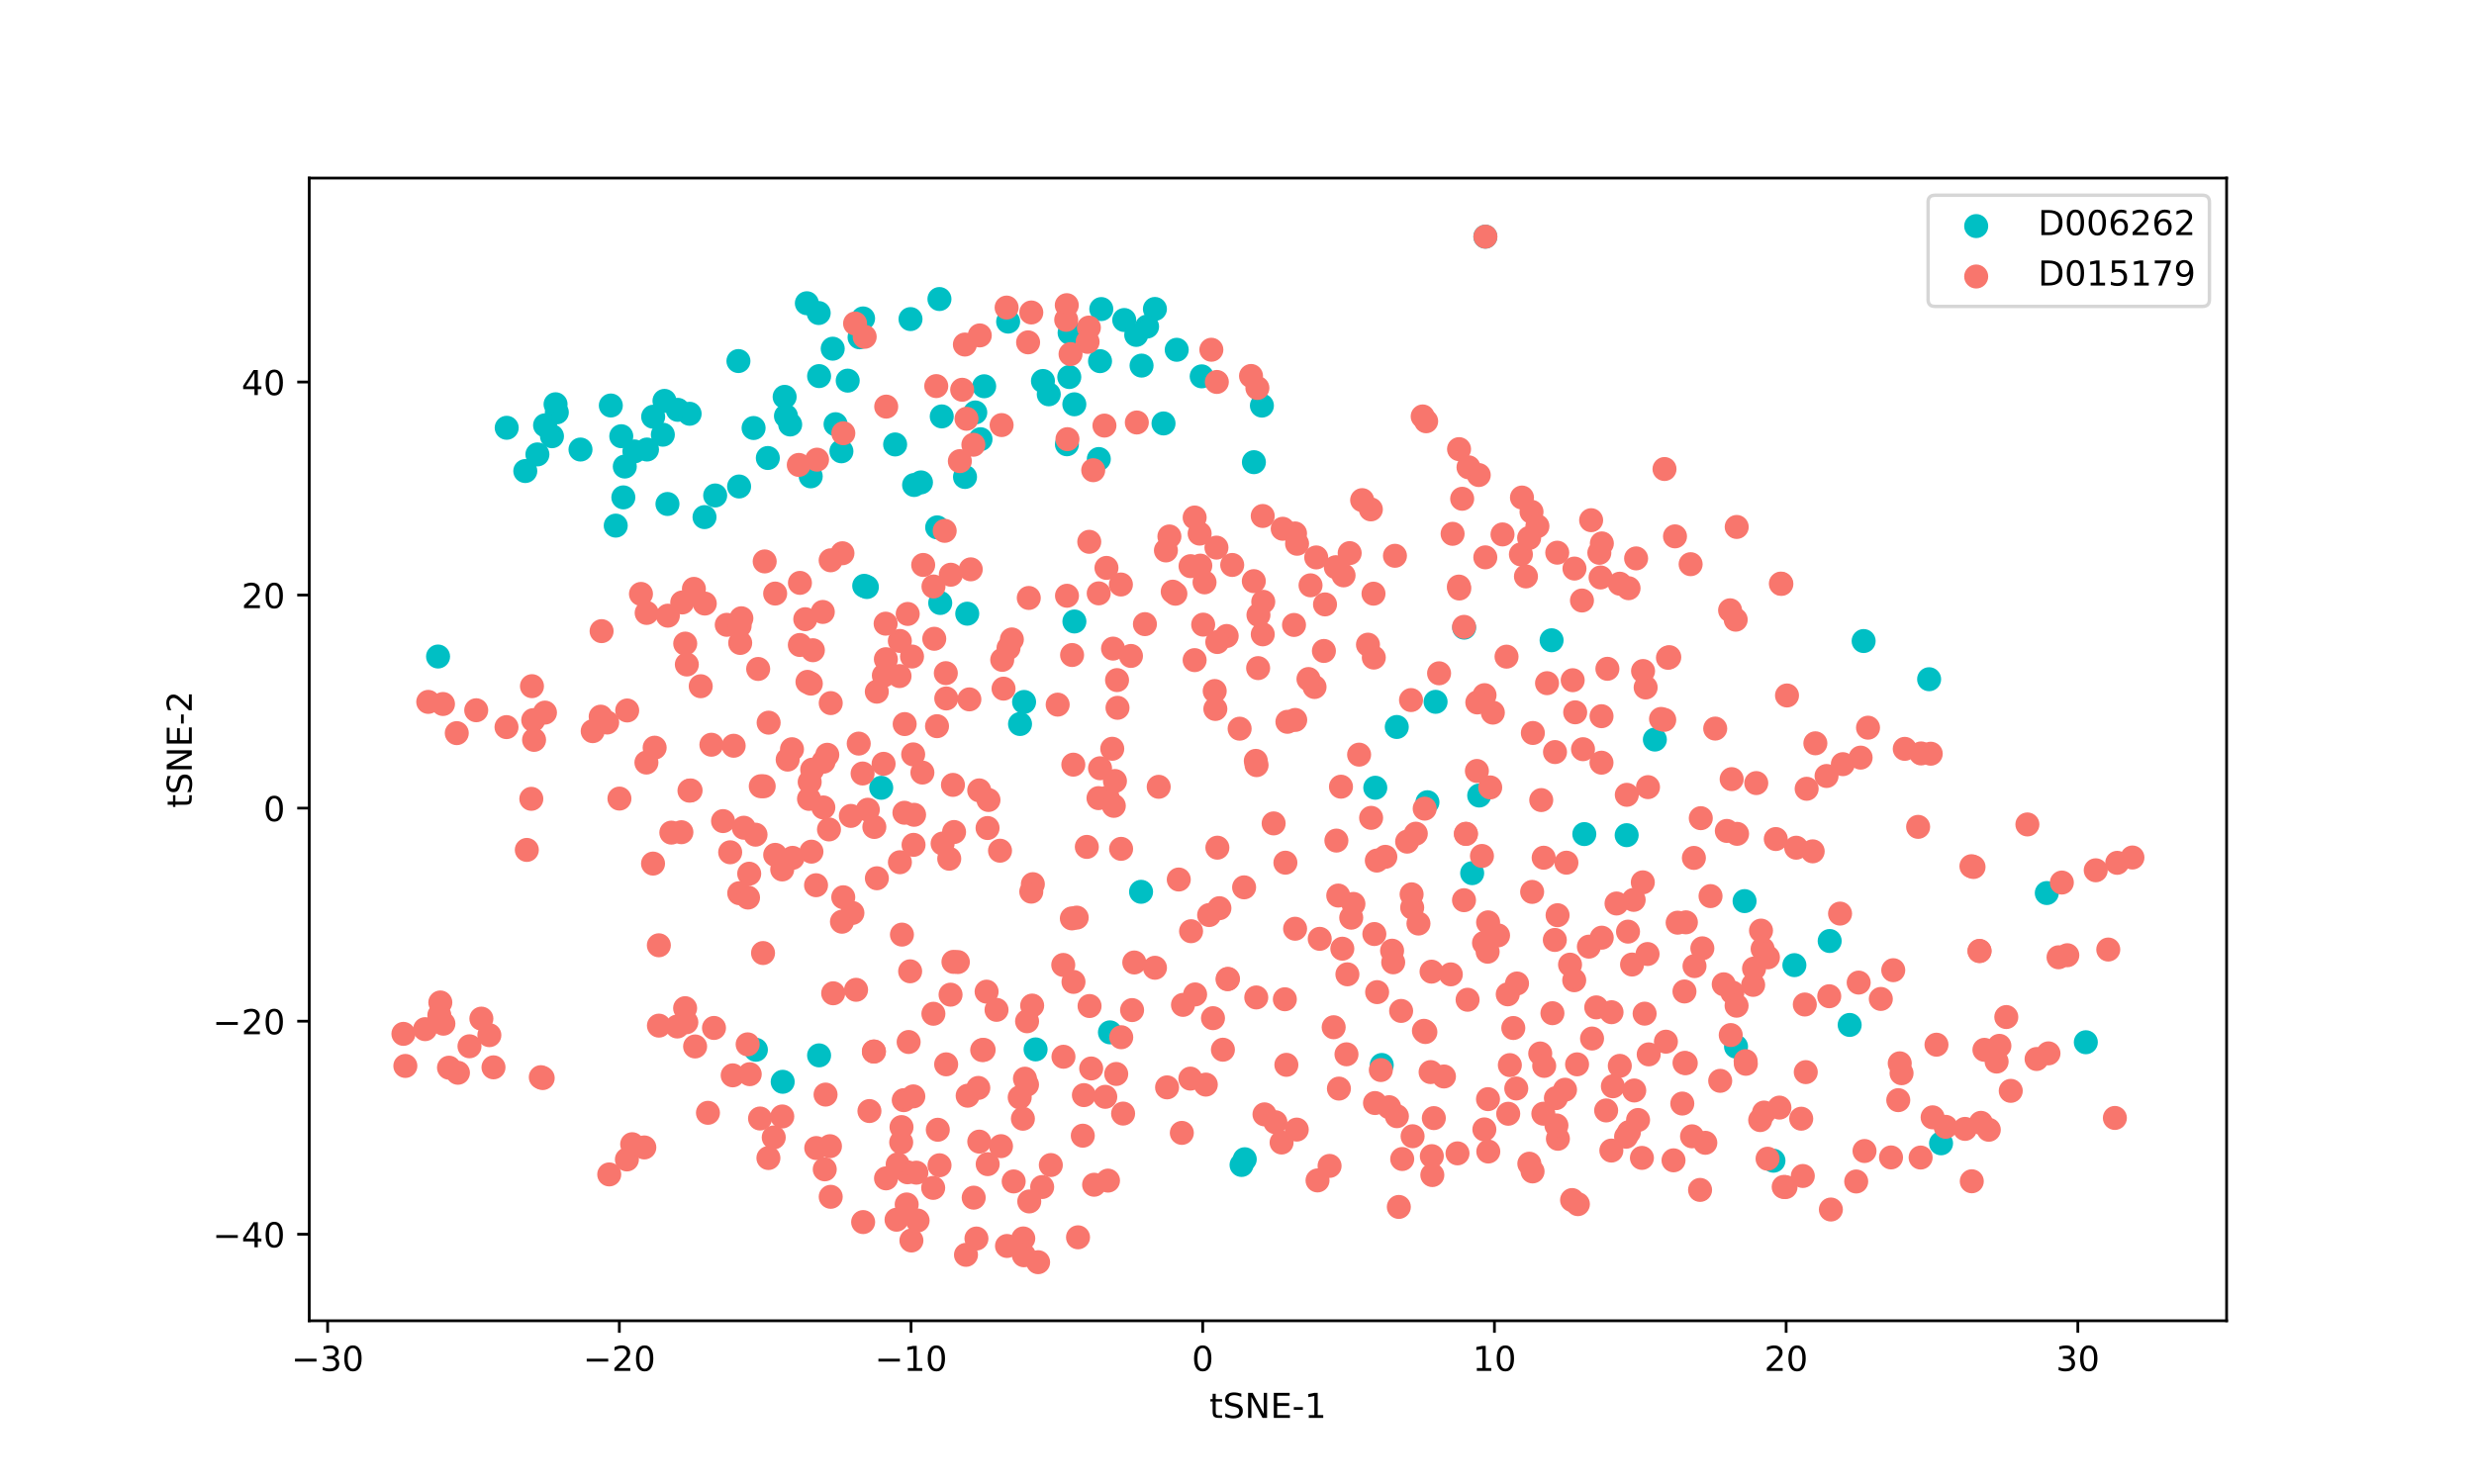 <?xml version="1.0" encoding="utf-8" standalone="no"?>
<!DOCTYPE svg PUBLIC "-//W3C//DTD SVG 1.1//EN"
  "http://www.w3.org/Graphics/SVG/1.1/DTD/svg11.dtd">
<!-- Created with matplotlib (https://matplotlib.org/) -->
<svg height="432pt" version="1.1" viewBox="0 0 720 432" width="720pt" xmlns="http://www.w3.org/2000/svg" xmlns:xlink="http://www.w3.org/1999/xlink">
 <defs>
  <style type="text/css">
*{stroke-linecap:butt;stroke-linejoin:round;}
  </style>
 </defs>
 <g id="figure_1">
  <g id="patch_1">
   <path d="M 0 432 
L 720 432 
L 720 0 
L 0 0 
z
" style="fill:#ffffff;"/>
  </g>
  <g id="axes_1">
   <g id="patch_2">
    <path d="M 90 384.48 
L 648 384.48 
L 648 51.84 
L 90 51.84 
z
" style="fill:#ffffff;"/>
   </g>
   <g id="PathCollection_1">
    <defs>
     <path d="M 0 3 
C 0.796 3 1.559 2.684 2.121 2.121 
C 2.684 1.559 3 0.796 3 0 
C 3 -0.796 2.684 -1.559 2.121 -2.121 
C 1.559 -2.684 0.796 -3 0 -3 
C -0.796 -3 -1.559 -2.684 -2.121 -2.121 
C -2.684 -1.559 -3 -0.796 -3 0 
C -3 0.796 -2.684 1.559 -2.121 2.121 
C -1.559 2.684 -0.796 3 0 3 
z
" id="m3471b2dd71" style="stroke:#00bfc4;"/>
    </defs>
    <g clip-path="url(#pc1e667d9bc)">
     <use style="fill:#00bfc4;stroke:#00bfc4;" x="320.14" xlink:href="#m3471b2dd71" y="105.135"/>
     <use style="fill:#00bfc4;stroke:#00bfc4;" x="305.22" xlink:href="#m3471b2dd71" y="114.784"/>
     <use style="fill:#00bfc4;stroke:#00bfc4;" x="349.725" xlink:href="#m3471b2dd71" y="109.56"/>
     <use style="fill:#00bfc4;stroke:#00bfc4;" x="417.796" xlink:href="#m3471b2dd71" y="204.305"/>
     <use style="fill:#00bfc4;stroke:#00bfc4;" x="333.829" xlink:href="#m3471b2dd71" y="95.063"/>
     <use style="fill:#00bfc4;stroke:#00bfc4;" x="214.905" xlink:href="#m3471b2dd71" y="105.106"/>
     <use style="fill:#00bfc4;stroke:#00bfc4;" x="332.227" xlink:href="#m3471b2dd71" y="106.428"/>
     <use style="fill:#00bfc4;stroke:#00bfc4;" x="311.189" xlink:href="#m3471b2dd71" y="109.757"/>
     <use style="fill:#00bfc4;stroke:#00bfc4;" x="260.508" xlink:href="#m3471b2dd71" y="129.383"/>
     <use style="fill:#00bfc4;stroke:#00bfc4;" x="273.403" xlink:href="#m3471b2dd71" y="87.051"/>
     <use style="fill:#00bfc4;stroke:#00bfc4;" x="330.672" xlink:href="#m3471b2dd71" y="97.494"/>
     <use style="fill:#00bfc4;stroke:#00bfc4;" x="250.158" xlink:href="#m3471b2dd71" y="98.194"/>
     <use style="fill:#00bfc4;stroke:#00bfc4;" x="406.499" xlink:href="#m3471b2dd71" y="211.628"/>
     <use style="fill:#00bfc4;stroke:#00bfc4;" x="127.489" xlink:href="#m3471b2dd71" y="191.115"/>
     <use style="fill:#00bfc4;stroke:#00bfc4;" x="194.25" xlink:href="#m3471b2dd71" y="146.712"/>
     <use style="fill:#00bfc4;stroke:#00bfc4;" x="244.873" xlink:href="#m3471b2dd71" y="131.377"/>
     <use style="fill:#00bfc4;stroke:#00bfc4;" x="327.182" xlink:href="#m3471b2dd71" y="93.157"/>
     <use style="fill:#00bfc4;stroke:#00bfc4;" x="364.92" xlink:href="#m3471b2dd71" y="134.543"/>
     <use style="fill:#00bfc4;stroke:#00bfc4;" x="320.506" xlink:href="#m3471b2dd71" y="89.968"/>
     <use style="fill:#00bfc4;stroke:#00bfc4;" x="336.111" xlink:href="#m3471b2dd71" y="89.939"/>
     <use style="fill:#00bfc4;stroke:#00bfc4;" x="342.457" xlink:href="#m3471b2dd71" y="101.826"/>
     <use style="fill:#00bfc4;stroke:#00bfc4;" x="303.524" xlink:href="#m3471b2dd71" y="110.907"/>
     <use style="fill:#00bfc4;stroke:#00bfc4;" x="293.393" xlink:href="#m3471b2dd71" y="93.625"/>
     <use style="fill:#00bfc4;stroke:#00bfc4;" x="311.286" xlink:href="#m3471b2dd71" y="96.882"/>
     <use style="fill:#00bfc4;stroke:#00bfc4;" x="312.658" xlink:href="#m3471b2dd71" y="117.693"/>
     <use style="fill:#00bfc4;stroke:#00bfc4;" x="285.356" xlink:href="#m3471b2dd71" y="127.857"/>
     <use style="fill:#00bfc4;stroke:#00bfc4;" x="243.168" xlink:href="#m3471b2dd71" y="123.486"/>
     <use style="fill:#00bfc4;stroke:#00bfc4;" x="367.249" xlink:href="#m3471b2dd71" y="118.074"/>
     <use style="fill:#00bfc4;stroke:#00bfc4;" x="238.26" xlink:href="#m3471b2dd71" y="91.124"/>
     <use style="fill:#00bfc4;stroke:#00bfc4;" x="264.981" xlink:href="#m3471b2dd71" y="92.887"/>
     <use style="fill:#00bfc4;stroke:#00bfc4;" x="319.783" xlink:href="#m3471b2dd71" y="133.624"/>
     <use style="fill:#00bfc4;stroke:#00bfc4;" x="234.816" xlink:href="#m3471b2dd71" y="88.277"/>
     <use style="fill:#00bfc4;stroke:#00bfc4;" x="426.11" xlink:href="#m3471b2dd71" y="182.712"/>
     <use style="fill:#00bfc4;stroke:#00bfc4;" x="280.845" xlink:href="#m3471b2dd71" y="138.848"/>
     <use style="fill:#00bfc4;stroke:#00bfc4;" x="268.028" xlink:href="#m3471b2dd71" y="140.425"/>
     <use style="fill:#00bfc4;stroke:#00bfc4;" x="274.074" xlink:href="#m3471b2dd71" y="121.218"/>
     <use style="fill:#00bfc4;stroke:#00bfc4;" x="338.617" xlink:href="#m3471b2dd71" y="123.267"/>
     <use style="fill:#00bfc4;stroke:#00bfc4;" x="235.943" xlink:href="#m3471b2dd71" y="138.669"/>
     <use style="fill:#00bfc4;stroke:#00bfc4;" x="310.5" xlink:href="#m3471b2dd71" y="129.33"/>
     <use style="fill:#00bfc4;stroke:#00bfc4;" x="451.556" xlink:href="#m3471b2dd71" y="186.383"/>
     <use style="fill:#00bfc4;stroke:#00bfc4;" x="246.707" xlink:href="#m3471b2dd71" y="110.804"/>
     <use style="fill:#00bfc4;stroke:#00bfc4;" x="251.179" xlink:href="#m3471b2dd71" y="92.699"/>
     <use style="fill:#00bfc4;stroke:#00bfc4;" x="286.421" xlink:href="#m3471b2dd71" y="112.443"/>
     <use style="fill:#00bfc4;stroke:#00bfc4;" x="283.83" xlink:href="#m3471b2dd71" y="120.068"/>
     <use style="fill:#00bfc4;stroke:#00bfc4;" x="481.611" xlink:href="#m3471b2dd71" y="215.294"/>
     <use style="fill:#00bfc4;stroke:#00bfc4;" x="432.271" xlink:href="#m3471b2dd71" y="68.896"/>
     <use style="fill:#00bfc4;stroke:#00bfc4;" x="272.742" xlink:href="#m3471b2dd71" y="153.521"/>
     <use style="fill:#00bfc4;stroke:#00bfc4;" x="242.344" xlink:href="#m3471b2dd71" y="101.506"/>
     <use style="fill:#00bfc4;stroke:#00bfc4;" x="205.032" xlink:href="#m3471b2dd71" y="150.535"/>
     <use style="fill:#00bfc4;stroke:#00bfc4;" x="238.381" xlink:href="#m3471b2dd71" y="109.483"/>
     <use style="fill:#00bfc4;stroke:#00bfc4;" x="430.486" xlink:href="#m3471b2dd71" y="231.583"/>
     <use style="fill:#00bfc4;stroke:#00bfc4;" x="256.462" xlink:href="#m3471b2dd71" y="229.33"/>
     <use style="fill:#00bfc4;stroke:#00bfc4;" x="507.716" xlink:href="#m3471b2dd71" y="262.318"/>
     <use style="fill:#00bfc4;stroke:#00bfc4;" x="281.493" xlink:href="#m3471b2dd71" y="178.648"/>
     <use style="fill:#00bfc4;stroke:#00bfc4;" x="522.214" xlink:href="#m3471b2dd71" y="280.958"/>
     <use style="fill:#00bfc4;stroke:#00bfc4;" x="542.368" xlink:href="#m3471b2dd71" y="186.61"/>
     <use style="fill:#00bfc4;stroke:#00bfc4;" x="332.081" xlink:href="#m3471b2dd71" y="259.607"/>
     <use style="fill:#00bfc4;stroke:#00bfc4;" x="428.441" xlink:href="#m3471b2dd71" y="254.181"/>
     <use style="fill:#00bfc4;stroke:#00bfc4;" x="561.424" xlink:href="#m3471b2dd71" y="197.726"/>
     <use style="fill:#00bfc4;stroke:#00bfc4;" x="312.678" xlink:href="#m3471b2dd71" y="180.915"/>
     <use style="fill:#00bfc4;stroke:#00bfc4;" x="461.077" xlink:href="#m3471b2dd71" y="242.807"/>
     <use style="fill:#00bfc4;stroke:#00bfc4;" x="323.022" xlink:href="#m3471b2dd71" y="300.523"/>
     <use style="fill:#00bfc4;stroke:#00bfc4;" x="532.485" xlink:href="#m3471b2dd71" y="273.933"/>
     <use style="fill:#00bfc4;stroke:#00bfc4;" x="362.256" xlink:href="#m3471b2dd71" y="337.461"/>
     <use style="fill:#00bfc4;stroke:#00bfc4;" x="301.383" xlink:href="#m3471b2dd71" y="305.489"/>
     <use style="fill:#00bfc4;stroke:#00bfc4;" x="516.125" xlink:href="#m3471b2dd71" y="337.888"/>
     <use style="fill:#00bfc4;stroke:#00bfc4;" x="298.037" xlink:href="#m3471b2dd71" y="204.342"/>
     <use style="fill:#00bfc4;stroke:#00bfc4;" x="538.303" xlink:href="#m3471b2dd71" y="298.364"/>
     <use style="fill:#00bfc4;stroke:#00bfc4;" x="219.983" xlink:href="#m3471b2dd71" y="305.598"/>
     <use style="fill:#00bfc4;stroke:#00bfc4;" x="296.856" xlink:href="#m3471b2dd71" y="210.763"/>
     <use style="fill:#00bfc4;stroke:#00bfc4;" x="607.033" xlink:href="#m3471b2dd71" y="303.401"/>
     <use style="fill:#00bfc4;stroke:#00bfc4;" x="400.244" xlink:href="#m3471b2dd71" y="229.314"/>
     <use style="fill:#00bfc4;stroke:#00bfc4;" x="238.376" xlink:href="#m3471b2dd71" y="307.222"/>
     <use style="fill:#00bfc4;stroke:#00bfc4;" x="595.671" xlink:href="#m3471b2dd71" y="259.969"/>
     <use style="fill:#00bfc4;stroke:#00bfc4;" x="361.325" xlink:href="#m3471b2dd71" y="339.125"/>
     <use style="fill:#00bfc4;stroke:#00bfc4;" x="505.232" xlink:href="#m3471b2dd71" y="304.673"/>
     <use style="fill:#00bfc4;stroke:#00bfc4;" x="473.403" xlink:href="#m3471b2dd71" y="243.124"/>
     <use style="fill:#00bfc4;stroke:#00bfc4;" x="415.427" xlink:href="#m3471b2dd71" y="233.532"/>
     <use style="fill:#00bfc4;stroke:#00bfc4;" x="402.126" xlink:href="#m3471b2dd71" y="310.017"/>
     <use style="fill:#00bfc4;stroke:#00bfc4;" x="564.9" xlink:href="#m3471b2dd71" y="332.824"/>
     <use style="fill:#00bfc4;stroke:#00bfc4;" x="227.785" xlink:href="#m3471b2dd71" y="314.914"/>
     <use style="fill:#00bfc4;stroke:#00bfc4;" x="251.509" xlink:href="#m3471b2dd71" y="170.535"/>
     <use style="fill:#00bfc4;stroke:#00bfc4;" x="252.285" xlink:href="#m3471b2dd71" y="170.883"/>
     <use style="fill:#00bfc4;stroke:#00bfc4;" x="273.629" xlink:href="#m3471b2dd71" y="175.531"/>
     <use style="fill:#00bfc4;stroke:#00bfc4;" x="215.099" xlink:href="#m3471b2dd71" y="141.622"/>
     <use style="fill:#00bfc4;stroke:#00bfc4;" x="180.809" xlink:href="#m3471b2dd71" y="126.984"/>
     <use style="fill:#00bfc4;stroke:#00bfc4;" x="266.025" xlink:href="#m3471b2dd71" y="141.187"/>
     <use style="fill:#00bfc4;stroke:#00bfc4;" x="190.09" xlink:href="#m3471b2dd71" y="121.311"/>
     <use style="fill:#00bfc4;stroke:#00bfc4;" x="158.631" xlink:href="#m3471b2dd71" y="123.812"/>
     <use style="fill:#00bfc4;stroke:#00bfc4;" x="162.052" xlink:href="#m3471b2dd71" y="120.036"/>
     <use style="fill:#00bfc4;stroke:#00bfc4;" x="208.135" xlink:href="#m3471b2dd71" y="144.233"/>
     <use style="fill:#00bfc4;stroke:#00bfc4;" x="152.872" xlink:href="#m3471b2dd71" y="137.124"/>
     <use style="fill:#00bfc4;stroke:#00bfc4;" x="184.624" xlink:href="#m3471b2dd71" y="131.411"/>
     <use style="fill:#00bfc4;stroke:#00bfc4;" x="228.352" xlink:href="#m3471b2dd71" y="115.527"/>
     <use style="fill:#00bfc4;stroke:#00bfc4;" x="181.41" xlink:href="#m3471b2dd71" y="144.791"/>
     <use style="fill:#00bfc4;stroke:#00bfc4;" x="193.38" xlink:href="#m3471b2dd71" y="116.702"/>
     <use style="fill:#00bfc4;stroke:#00bfc4;" x="219.315" xlink:href="#m3471b2dd71" y="124.598"/>
     <use style="fill:#00bfc4;stroke:#00bfc4;" x="177.766" xlink:href="#m3471b2dd71" y="118.042"/>
     <use style="fill:#00bfc4;stroke:#00bfc4;" x="168.94" xlink:href="#m3471b2dd71" y="130.862"/>
     <use style="fill:#00bfc4;stroke:#00bfc4;" x="197.251" xlink:href="#m3471b2dd71" y="119.305"/>
     <use style="fill:#00bfc4;stroke:#00bfc4;" x="156.402" xlink:href="#m3471b2dd71" y="132.283"/>
     <use style="fill:#00bfc4;stroke:#00bfc4;" x="188.293" xlink:href="#m3471b2dd71" y="130.86"/>
     <use style="fill:#00bfc4;stroke:#00bfc4;" x="181.831" xlink:href="#m3471b2dd71" y="135.813"/>
     <use style="fill:#00bfc4;stroke:#00bfc4;" x="161.683" xlink:href="#m3471b2dd71" y="117.684"/>
     <use style="fill:#00bfc4;stroke:#00bfc4;" x="228.735" xlink:href="#m3471b2dd71" y="121.104"/>
     <use style="fill:#00bfc4;stroke:#00bfc4;" x="223.458" xlink:href="#m3471b2dd71" y="133.328"/>
     <use style="fill:#00bfc4;stroke:#00bfc4;" x="179.195" xlink:href="#m3471b2dd71" y="153.012"/>
     <use style="fill:#00bfc4;stroke:#00bfc4;" x="192.905" xlink:href="#m3471b2dd71" y="126.545"/>
     <use style="fill:#00bfc4;stroke:#00bfc4;" x="160.639" xlink:href="#m3471b2dd71" y="126.989"/>
     <use style="fill:#00bfc4;stroke:#00bfc4;" x="229.964" xlink:href="#m3471b2dd71" y="123.574"/>
     <use style="fill:#00bfc4;stroke:#00bfc4;" x="147.465" xlink:href="#m3471b2dd71" y="124.532"/>
     <use style="fill:#00bfc4;stroke:#00bfc4;" x="200.699" xlink:href="#m3471b2dd71" y="120.452"/>
    </g>
   </g>
   <g id="PathCollection_2">
    <defs>
     <path d="M 0 3 
C 0.796 3 1.559 2.684 2.121 2.121 
C 2.684 1.559 3 0.796 3 0 
C 3 -0.796 2.684 -1.559 2.121 -2.121 
C 1.559 -2.684 0.796 -3 0 -3 
C -0.796 -3 -1.559 -2.684 -2.121 -2.121 
C -2.684 -1.559 -3 -0.796 -3 0 
C -3 0.796 -2.684 1.559 -2.121 2.121 
C -1.559 2.684 -0.796 3 0 3 
z
" id="m93d605ffe3" style="stroke:#f8766d;"/>
    </defs>
    <g clip-path="url(#pc1e667d9bc)">
     <use style="fill:#f8766d;stroke:#f8766d;" x="248.852" xlink:href="#m93d605ffe3" y="94.171"/>
     <use style="fill:#f8766d;stroke:#f8766d;" x="257.912" xlink:href="#m93d605ffe3" y="118.367"/>
     <use style="fill:#f8766d;stroke:#f8766d;" x="285.143" xlink:href="#m93d605ffe3" y="97.64"/>
     <use style="fill:#f8766d;stroke:#f8766d;" x="414.038" xlink:href="#m93d605ffe3" y="121.226"/>
     <use style="fill:#f8766d;stroke:#f8766d;" x="280.806" xlink:href="#m93d605ffe3" y="100.3"/>
     <use style="fill:#f8766d;stroke:#f8766d;" x="311.558" xlink:href="#m93d605ffe3" y="103.073"/>
     <use style="fill:#f8766d;stroke:#f8766d;" x="251.646" xlink:href="#m93d605ffe3" y="98.045"/>
     <use style="fill:#f8766d;stroke:#f8766d;" x="316.892" xlink:href="#m93d605ffe3" y="95.359"/>
     <use style="fill:#f8766d;stroke:#f8766d;" x="446.102" xlink:href="#m93d605ffe3" y="213.375"/>
     <use style="fill:#f8766d;stroke:#f8766d;" x="316.523" xlink:href="#m93d605ffe3" y="99.516"/>
     <use style="fill:#f8766d;stroke:#f8766d;" x="318.157" xlink:href="#m93d605ffe3" y="136.879"/>
     <use style="fill:#f8766d;stroke:#f8766d;" x="249.913" xlink:href="#m93d605ffe3" y="216.467"/>
     <use style="fill:#f8766d;stroke:#f8766d;" x="280.02" xlink:href="#m93d605ffe3" y="113.464"/>
     <use style="fill:#f8766d;stroke:#f8766d;" x="432.042" xlink:href="#m93d605ffe3" y="202.361"/>
     <use style="fill:#f8766d;stroke:#f8766d;" x="310.659" xlink:href="#m93d605ffe3" y="127.843"/>
     <use style="fill:#f8766d;stroke:#f8766d;" x="272.474" xlink:href="#m93d605ffe3" y="112.395"/>
     <use style="fill:#f8766d;stroke:#f8766d;" x="353.698" xlink:href="#m93d605ffe3" y="206.379"/>
     <use style="fill:#f8766d;stroke:#f8766d;" x="279.343" xlink:href="#m93d605ffe3" y="134.237"/>
     <use style="fill:#f8766d;stroke:#f8766d;" x="352.536" xlink:href="#m93d605ffe3" y="101.812"/>
     <use style="fill:#f8766d;stroke:#f8766d;" x="330.847" xlink:href="#m93d605ffe3" y="122.988"/>
     <use style="fill:#f8766d;stroke:#f8766d;" x="237.785" xlink:href="#m93d605ffe3" y="133.808"/>
     <use style="fill:#f8766d;stroke:#f8766d;" x="232.466" xlink:href="#m93d605ffe3" y="135.339"/>
     <use style="fill:#f8766d;stroke:#f8766d;" x="291.498" xlink:href="#m93d605ffe3" y="123.741"/>
     <use style="fill:#f8766d;stroke:#f8766d;" x="245.433" xlink:href="#m93d605ffe3" y="126.114"/>
     <use style="fill:#f8766d;stroke:#f8766d;" x="364.08" xlink:href="#m93d605ffe3" y="109.446"/>
     <use style="fill:#f8766d;stroke:#f8766d;" x="410.643" xlink:href="#m93d605ffe3" y="203.794"/>
     <use style="fill:#f8766d;stroke:#f8766d;" x="321.422" xlink:href="#m93d605ffe3" y="123.891"/>
     <use style="fill:#f8766d;stroke:#f8766d;" x="466.077" xlink:href="#m93d605ffe3" y="222.02"/>
     <use style="fill:#f8766d;stroke:#f8766d;" x="283.276" xlink:href="#m93d605ffe3" y="129.469"/>
     <use style="fill:#f8766d;stroke:#f8766d;" x="426.07" xlink:href="#m93d605ffe3" y="182.483"/>
     <use style="fill:#f8766d;stroke:#f8766d;" x="310.295" xlink:href="#m93d605ffe3" y="93.104"/>
     <use style="fill:#f8766d;stroke:#f8766d;" x="281.282" xlink:href="#m93d605ffe3" y="121.911"/>
     <use style="fill:#f8766d;stroke:#f8766d;" x="365.935" xlink:href="#m93d605ffe3" y="112.944"/>
     <use style="fill:#f8766d;stroke:#f8766d;" x="299.206" xlink:href="#m93d605ffe3" y="99.66"/>
     <use style="fill:#f8766d;stroke:#f8766d;" x="354.132" xlink:href="#m93d605ffe3" y="111.188"/>
     <use style="fill:#f8766d;stroke:#f8766d;" x="424.621" xlink:href="#m93d605ffe3" y="130.744"/>
     <use style="fill:#f8766d;stroke:#f8766d;" x="195.376" xlink:href="#m93d605ffe3" y="242.38"/>
     <use style="fill:#f8766d;stroke:#f8766d;" x="292.954" xlink:href="#m93d605ffe3" y="89.536"/>
     <use style="fill:#f8766d;stroke:#f8766d;" x="300.134" xlink:href="#m93d605ffe3" y="90.963"/>
     <use style="fill:#f8766d;stroke:#f8766d;" x="310.461" xlink:href="#m93d605ffe3" y="88.835"/>
     <use style="fill:#f8766d;stroke:#f8766d;" x="415.049" xlink:href="#m93d605ffe3" y="122.633"/>
     <use style="fill:#f8766d;stroke:#f8766d;" x="425.531" xlink:href="#m93d605ffe3" y="145.195"/>
     <use style="fill:#f8766d;stroke:#f8766d;" x="350.159" xlink:href="#m93d605ffe3" y="181.834"/>
     <use style="fill:#f8766d;stroke:#f8766d;" x="354.021" xlink:href="#m93d605ffe3" y="159.413"/>
     <use style="fill:#f8766d;stroke:#f8766d;" x="381.405" xlink:href="#m93d605ffe3" y="170.389"/>
     <use style="fill:#f8766d;stroke:#f8766d;" x="340.328" xlink:href="#m93d605ffe3" y="156.167"/>
     <use style="fill:#f8766d;stroke:#f8766d;" x="437.272" xlink:href="#m93d605ffe3" y="155.573"/>
     <use style="fill:#f8766d;stroke:#f8766d;" x="445.714" xlink:href="#m93d605ffe3" y="148.995"/>
     <use style="fill:#f8766d;stroke:#f8766d;" x="432.264" xlink:href="#m93d605ffe3" y="162.246"/>
     <use style="fill:#f8766d;stroke:#f8766d;" x="442.626" xlink:href="#m93d605ffe3" y="161.388"/>
     <use style="fill:#f8766d;stroke:#f8766d;" x="367.486" xlink:href="#m93d605ffe3" y="150.207"/>
     <use style="fill:#f8766d;stroke:#f8766d;" x="424.574" xlink:href="#m93d605ffe3" y="170.758"/>
     <use style="fill:#f8766d;stroke:#f8766d;" x="317.004" xlink:href="#m93d605ffe3" y="157.725"/>
     <use style="fill:#f8766d;stroke:#f8766d;" x="358.606" xlink:href="#m93d605ffe3" y="164.462"/>
     <use style="fill:#f8766d;stroke:#f8766d;" x="333.201" xlink:href="#m93d605ffe3" y="181.689"/>
     <use style="fill:#f8766d;stroke:#f8766d;" x="392.791" xlink:href="#m93d605ffe3" y="161.012"/>
     <use style="fill:#f8766d;stroke:#f8766d;" x="405.967" xlink:href="#m93d605ffe3" y="161.792"/>
     <use style="fill:#f8766d;stroke:#f8766d;" x="518.283" xlink:href="#m93d605ffe3" y="169.889"/>
     <use style="fill:#f8766d;stroke:#f8766d;" x="377.486" xlink:href="#m93d605ffe3" y="158.29"/>
     <use style="fill:#f8766d;stroke:#f8766d;" x="458.212" xlink:href="#m93d605ffe3" y="165.513"/>
     <use style="fill:#f8766d;stroke:#f8766d;" x="347.677" xlink:href="#m93d605ffe3" y="150.652"/>
     <use style="fill:#f8766d;stroke:#f8766d;" x="366.244" xlink:href="#m93d605ffe3" y="179.023"/>
     <use style="fill:#f8766d;stroke:#f8766d;" x="427.375" xlink:href="#m93d605ffe3" y="136.033"/>
     <use style="fill:#f8766d;stroke:#f8766d;" x="374.674" xlink:href="#m93d605ffe3" y="210.123"/>
     <use style="fill:#f8766d;stroke:#f8766d;" x="476.151" xlink:href="#m93d605ffe3" y="162.555"/>
     <use style="fill:#f8766d;stroke:#f8766d;" x="396.421" xlink:href="#m93d605ffe3" y="145.59"/>
     <use style="fill:#f8766d;stroke:#f8766d;" x="467.798" xlink:href="#m93d605ffe3" y="194.692"/>
     <use style="fill:#f8766d;stroke:#f8766d;" x="349.13" xlink:href="#m93d605ffe3" y="155.337"/>
     <use style="fill:#f8766d;stroke:#f8766d;" x="457.696" xlink:href="#m93d605ffe3" y="198.01"/>
     <use style="fill:#f8766d;stroke:#f8766d;" x="442.934" xlink:href="#m93d605ffe3" y="144.835"/>
     <use style="fill:#f8766d;stroke:#f8766d;" x="341.294" xlink:href="#m93d605ffe3" y="172.235"/>
     <use style="fill:#f8766d;stroke:#f8766d;" x="349.322" xlink:href="#m93d605ffe3" y="164.66"/>
     <use style="fill:#f8766d;stroke:#f8766d;" x="463.063" xlink:href="#m93d605ffe3" y="151.431"/>
     <use style="fill:#f8766d;stroke:#f8766d;" x="399.813" xlink:href="#m93d605ffe3" y="191.423"/>
     <use style="fill:#f8766d;stroke:#f8766d;" x="485.805" xlink:href="#m93d605ffe3" y="191.303"/>
     <use style="fill:#f8766d;stroke:#f8766d;" x="422.746" xlink:href="#m93d605ffe3" y="155.396"/>
     <use style="fill:#f8766d;stroke:#f8766d;" x="365.696" xlink:href="#m93d605ffe3" y="222.735"/>
     <use style="fill:#f8766d;stroke:#f8766d;" x="465.45" xlink:href="#m93d605ffe3" y="160.927"/>
     <use style="fill:#f8766d;stroke:#f8766d;" x="471.397" xlink:href="#m93d605ffe3" y="169.92"/>
     <use style="fill:#f8766d;stroke:#f8766d;" x="367.495" xlink:href="#m93d605ffe3" y="184.661"/>
     <use style="fill:#f8766d;stroke:#f8766d;" x="391.013" xlink:href="#m93d605ffe3" y="167.49"/>
     <use style="fill:#f8766d;stroke:#f8766d;" x="445.019" xlink:href="#m93d605ffe3" y="156.607"/>
     <use style="fill:#f8766d;stroke:#f8766d;" x="376.591" xlink:href="#m93d605ffe3" y="181.927"/>
     <use style="fill:#f8766d;stroke:#f8766d;" x="382.57" xlink:href="#m93d605ffe3" y="199.987"/>
     <use style="fill:#f8766d;stroke:#f8766d;" x="399.725" xlink:href="#m93d605ffe3" y="172.823"/>
     <use style="fill:#f8766d;stroke:#f8766d;" x="356.995" xlink:href="#m93d605ffe3" y="185.14"/>
     <use style="fill:#f8766d;stroke:#f8766d;" x="376.89" xlink:href="#m93d605ffe3" y="155.287"/>
     <use style="fill:#f8766d;stroke:#f8766d;" x="385.613" xlink:href="#m93d605ffe3" y="175.945"/>
     <use style="fill:#f8766d;stroke:#f8766d;" x="339.315" xlink:href="#m93d605ffe3" y="160.238"/>
     <use style="fill:#f8766d;stroke:#f8766d;" x="453.203" xlink:href="#m93d605ffe3" y="160.888"/>
     <use style="fill:#f8766d;stroke:#f8766d;" x="322.012" xlink:href="#m93d605ffe3" y="165.32"/>
     <use style="fill:#f8766d;stroke:#f8766d;" x="503.502" xlink:href="#m93d605ffe3" y="177.659"/>
     <use style="fill:#f8766d;stroke:#f8766d;" x="346.48" xlink:href="#m93d605ffe3" y="164.814"/>
     <use style="fill:#f8766d;stroke:#f8766d;" x="364.893" xlink:href="#m93d605ffe3" y="169.176"/>
     <use style="fill:#f8766d;stroke:#f8766d;" x="424.683" xlink:href="#m93d605ffe3" y="171.321"/>
     <use style="fill:#f8766d;stroke:#f8766d;" x="350.553" xlink:href="#m93d605ffe3" y="169.528"/>
     <use style="fill:#f8766d;stroke:#f8766d;" x="373.305" xlink:href="#m93d605ffe3" y="153.927"/>
     <use style="fill:#f8766d;stroke:#f8766d;" x="153.318" xlink:href="#m93d605ffe3" y="247.418"/>
     <use style="fill:#f8766d;stroke:#f8766d;" x="310.522" xlink:href="#m93d605ffe3" y="173.426"/>
     <use style="fill:#f8766d;stroke:#f8766d;" x="432.294" xlink:href="#m93d605ffe3" y="68.89"/>
     <use style="fill:#f8766d;stroke:#f8766d;" x="518.425" xlink:href="#m93d605ffe3" y="169.977"/>
     <use style="fill:#f8766d;stroke:#f8766d;" x="460.393" xlink:href="#m93d605ffe3" y="174.809"/>
     <use style="fill:#f8766d;stroke:#f8766d;" x="465.814" xlink:href="#m93d605ffe3" y="168.106"/>
     <use style="fill:#f8766d;stroke:#f8766d;" x="478.172" xlink:href="#m93d605ffe3" y="195.338"/>
     <use style="fill:#f8766d;stroke:#f8766d;" x="367.639" xlink:href="#m93d605ffe3" y="175.192"/>
     <use style="fill:#f8766d;stroke:#f8766d;" x="388.762" xlink:href="#m93d605ffe3" y="165.108"/>
     <use style="fill:#f8766d;stroke:#f8766d;" x="376.945" xlink:href="#m93d605ffe3" y="209.578"/>
     <use style="fill:#f8766d;stroke:#f8766d;" x="450.229" xlink:href="#m93d605ffe3" y="198.876"/>
     <use style="fill:#f8766d;stroke:#f8766d;" x="398.957" xlink:href="#m93d605ffe3" y="148.286"/>
     <use style="fill:#f8766d;stroke:#f8766d;" x="398.117" xlink:href="#m93d605ffe3" y="187.663"/>
     <use style="fill:#f8766d;stroke:#f8766d;" x="505.428" xlink:href="#m93d605ffe3" y="153.4"/>
     <use style="fill:#f8766d;stroke:#f8766d;" x="326.215" xlink:href="#m93d605ffe3" y="170.153"/>
     <use style="fill:#f8766d;stroke:#f8766d;" x="458.421" xlink:href="#m93d605ffe3" y="207.358"/>
     <use style="fill:#f8766d;stroke:#f8766d;" x="430.355" xlink:href="#m93d605ffe3" y="138.284"/>
     <use style="fill:#f8766d;stroke:#f8766d;" x="366.147" xlink:href="#m93d605ffe3" y="194.49"/>
     <use style="fill:#f8766d;stroke:#f8766d;" x="342.068" xlink:href="#m93d605ffe3" y="172.839"/>
     <use style="fill:#f8766d;stroke:#f8766d;" x="487.469" xlink:href="#m93d605ffe3" y="156.138"/>
     <use style="fill:#f8766d;stroke:#f8766d;" x="385.293" xlink:href="#m93d605ffe3" y="189.497"/>
     <use style="fill:#f8766d;stroke:#f8766d;" x="485.419" xlink:href="#m93d605ffe3" y="191.485"/>
     <use style="fill:#f8766d;stroke:#f8766d;" x="444.093" xlink:href="#m93d605ffe3" y="167.801"/>
     <use style="fill:#f8766d;stroke:#f8766d;" x="365.47" xlink:href="#m93d605ffe3" y="221.497"/>
     <use style="fill:#f8766d;stroke:#f8766d;" x="466.182" xlink:href="#m93d605ffe3" y="158.19"/>
     <use style="fill:#f8766d;stroke:#f8766d;" x="473.954" xlink:href="#m93d605ffe3" y="171.233"/>
     <use style="fill:#f8766d;stroke:#f8766d;" x="505.137" xlink:href="#m93d605ffe3" y="180.395"/>
     <use style="fill:#f8766d;stroke:#f8766d;" x="492.021" xlink:href="#m93d605ffe3" y="164.238"/>
     <use style="fill:#f8766d;stroke:#f8766d;" x="447.43" xlink:href="#m93d605ffe3" y="153.167"/>
     <use style="fill:#f8766d;stroke:#f8766d;" x="590.027" xlink:href="#m93d605ffe3" y="240"/>
     <use style="fill:#f8766d;stroke:#f8766d;" x="380.8" xlink:href="#m93d605ffe3" y="197.671"/>
     <use style="fill:#f8766d;stroke:#f8766d;" x="418.811" xlink:href="#m93d605ffe3" y="196.001"/>
     <use style="fill:#f8766d;stroke:#f8766d;" x="535.505" xlink:href="#m93d605ffe3" y="265.953"/>
     <use style="fill:#f8766d;stroke:#f8766d;" x="483.402" xlink:href="#m93d605ffe3" y="209.286"/>
     <use style="fill:#f8766d;stroke:#f8766d;" x="353.513" xlink:href="#m93d605ffe3" y="201.16"/>
     <use style="fill:#f8766d;stroke:#f8766d;" x="434.458" xlink:href="#m93d605ffe3" y="207.447"/>
     <use style="fill:#f8766d;stroke:#f8766d;" x="429.934" xlink:href="#m93d605ffe3" y="204.487"/>
     <use style="fill:#f8766d;stroke:#f8766d;" x="484.339" xlink:href="#m93d605ffe3" y="209.55"/>
     <use style="fill:#f8766d;stroke:#f8766d;" x="438.444" xlink:href="#m93d605ffe3" y="191.155"/>
     <use style="fill:#f8766d;stroke:#f8766d;" x="478.928" xlink:href="#m93d605ffe3" y="200.126"/>
     <use style="fill:#f8766d;stroke:#f8766d;" x="466.089" xlink:href="#m93d605ffe3" y="208.489"/>
     <use style="fill:#f8766d;stroke:#f8766d;" x="449.248" xlink:href="#m93d605ffe3" y="249.687"/>
     <use style="fill:#f8766d;stroke:#f8766d;" x="460.698" xlink:href="#m93d605ffe3" y="218.098"/>
     <use style="fill:#f8766d;stroke:#f8766d;" x="477.842" xlink:href="#m93d605ffe3" y="337.067"/>
     <use style="fill:#f8766d;stroke:#f8766d;" x="520.067" xlink:href="#m93d605ffe3" y="202.453"/>
     <use style="fill:#f8766d;stroke:#f8766d;" x="360.767" xlink:href="#m93d605ffe3" y="212.124"/>
     <use style="fill:#f8766d;stroke:#f8766d;" x="300.588" xlink:href="#m93d605ffe3" y="257.386"/>
     <use style="fill:#f8766d;stroke:#f8766d;" x="260.915" xlink:href="#m93d605ffe3" y="355.065"/>
     <use style="fill:#f8766d;stroke:#f8766d;" x="330.106" xlink:href="#m93d605ffe3" y="280.184"/>
     <use style="fill:#f8766d;stroke:#f8766d;" x="410.816" xlink:href="#m93d605ffe3" y="260.342"/>
     <use style="fill:#f8766d;stroke:#f8766d;" x="411.104" xlink:href="#m93d605ffe3" y="330.767"/>
     <use style="fill:#f8766d;stroke:#f8766d;" x="287.444" xlink:href="#m93d605ffe3" y="338.889"/>
     <use style="fill:#f8766d;stroke:#f8766d;" x="298.29" xlink:href="#m93d605ffe3" y="314.011"/>
     <use style="fill:#f8766d;stroke:#f8766d;" x="552.446" xlink:href="#m93d605ffe3" y="320.26"/>
     <use style="fill:#f8766d;stroke:#f8766d;" x="601.646" xlink:href="#m93d605ffe3" y="278.069"/>
     <use style="fill:#f8766d;stroke:#f8766d;" x="354.266" xlink:href="#m93d605ffe3" y="186.898"/>
     <use style="fill:#f8766d;stroke:#f8766d;" x="265.803" xlink:href="#m93d605ffe3" y="319.164"/>
     <use style="fill:#f8766d;stroke:#f8766d;" x="287.676" xlink:href="#m93d605ffe3" y="232.882"/>
     <use style="fill:#f8766d;stroke:#f8766d;" x="362.068" xlink:href="#m93d605ffe3" y="258.31"/>
     <use style="fill:#f8766d;stroke:#f8766d;" x="347.669" xlink:href="#m93d605ffe3" y="192.169"/>
     <use style="fill:#f8766d;stroke:#f8766d;" x="230.492" xlink:href="#m93d605ffe3" y="218.103"/>
     <use style="fill:#f8766d;stroke:#f8766d;" x="410.985" xlink:href="#m93d605ffe3" y="264.206"/>
     <use style="fill:#f8766d;stroke:#f8766d;" x="268.442" xlink:href="#m93d605ffe3" y="224.898"/>
     <use style="fill:#f8766d;stroke:#f8766d;" x="248.076" xlink:href="#m93d605ffe3" y="265.766"/>
     <use style="fill:#f8766d;stroke:#f8766d;" x="286.269" xlink:href="#m93d605ffe3" y="305.618"/>
     <use style="fill:#f8766d;stroke:#f8766d;" x="313.734" xlink:href="#m93d605ffe3" y="360.188"/>
     <use style="fill:#f8766d;stroke:#f8766d;" x="287.128" xlink:href="#m93d605ffe3" y="288.675"/>
     <use style="fill:#f8766d;stroke:#f8766d;" x="479.819" xlink:href="#m93d605ffe3" y="306.935"/>
     <use style="fill:#f8766d;stroke:#f8766d;" x="543.645" xlink:href="#m93d605ffe3" y="211.835"/>
     <use style="fill:#f8766d;stroke:#f8766d;" x="312.415" xlink:href="#m93d605ffe3" y="285.835"/>
     <use style="fill:#f8766d;stroke:#f8766d;" x="458.971" xlink:href="#m93d605ffe3" y="309.836"/>
     <use style="fill:#f8766d;stroke:#f8766d;" x="317.562" xlink:href="#m93d605ffe3" y="311.037"/>
     <use style="fill:#f8766d;stroke:#f8766d;" x="441.274" xlink:href="#m93d605ffe3" y="316.862"/>
     <use style="fill:#f8766d;stroke:#f8766d;" x="432.944" xlink:href="#m93d605ffe3" y="277.051"/>
     <use style="fill:#f8766d;stroke:#f8766d;" x="300.131" xlink:href="#m93d605ffe3" y="259.567"/>
     <use style="fill:#f8766d;stroke:#f8766d;" x="479.485" xlink:href="#m93d605ffe3" y="277.719"/>
     <use style="fill:#f8766d;stroke:#f8766d;" x="245.412" xlink:href="#m93d605ffe3" y="261.197"/>
     <use style="fill:#f8766d;stroke:#f8766d;" x="245.032" xlink:href="#m93d605ffe3" y="268.321"/>
     <use style="fill:#f8766d;stroke:#f8766d;" x="343.052" xlink:href="#m93d605ffe3" y="256.032"/>
     <use style="fill:#f8766d;stroke:#f8766d;" x="508.085" xlink:href="#m93d605ffe3" y="309.678"/>
     <use style="fill:#f8766d;stroke:#f8766d;" x="514.514" xlink:href="#m93d605ffe3" y="278.679"/>
     <use style="fill:#f8766d;stroke:#f8766d;" x="278.766" xlink:href="#m93d605ffe3" y="280.058"/>
     <use style="fill:#f8766d;stroke:#f8766d;" x="405.137" xlink:href="#m93d605ffe3" y="276.751"/>
     <use style="fill:#f8766d;stroke:#f8766d;" x="504.168" xlink:href="#m93d605ffe3" y="288.934"/>
     <use style="fill:#f8766d;stroke:#f8766d;" x="350.923" xlink:href="#m93d605ffe3" y="315.735"/>
     <use style="fill:#f8766d;stroke:#f8766d;" x="583.886" xlink:href="#m93d605ffe3" y="296.067"/>
     <use style="fill:#f8766d;stroke:#f8766d;" x="532.834" xlink:href="#m93d605ffe3" y="352.099"/>
     <use style="fill:#f8766d;stroke:#f8766d;" x="469.002" xlink:href="#m93d605ffe3" y="294.659"/>
     <use style="fill:#f8766d;stroke:#f8766d;" x="550.986" xlink:href="#m93d605ffe3" y="282.427"/>
     <use style="fill:#f8766d;stroke:#f8766d;" x="576.091" xlink:href="#m93d605ffe3" y="276.865"/>
     <use style="fill:#f8766d;stroke:#f8766d;" x="311.937" xlink:href="#m93d605ffe3" y="267.354"/>
     <use style="fill:#f8766d;stroke:#f8766d;" x="254.34" xlink:href="#m93d605ffe3" y="306.106"/>
     <use style="fill:#f8766d;stroke:#f8766d;" x="433.135" xlink:href="#m93d605ffe3" y="335.214"/>
     <use style="fill:#f8766d;stroke:#f8766d;" x="473.234" xlink:href="#m93d605ffe3" y="330.912"/>
     <use style="fill:#f8766d;stroke:#f8766d;" x="540.926" xlink:href="#m93d605ffe3" y="286.037"/>
     <use style="fill:#f8766d;stroke:#f8766d;" x="496.293" xlink:href="#m93d605ffe3" y="332.677"/>
     <use style="fill:#f8766d;stroke:#f8766d;" x="441.497" xlink:href="#m93d605ffe3" y="286.299"/>
     <use style="fill:#f8766d;stroke:#f8766d;" x="242.479" xlink:href="#m93d605ffe3" y="289.152"/>
     <use style="fill:#f8766d;stroke:#f8766d;" x="417.283" xlink:href="#m93d605ffe3" y="325.488"/>
     <use style="fill:#f8766d;stroke:#f8766d;" x="501.647" xlink:href="#m93d605ffe3" y="286.534"/>
     <use style="fill:#f8766d;stroke:#f8766d;" x="453.391" xlink:href="#m93d605ffe3" y="331.503"/>
     <use style="fill:#f8766d;stroke:#f8766d;" x="405.458" xlink:href="#m93d605ffe3" y="280.136"/>
     <use style="fill:#f8766d;stroke:#f8766d;" x="221.195" xlink:href="#m93d605ffe3" y="325.603"/>
     <use style="fill:#f8766d;stroke:#f8766d;" x="317.092" xlink:href="#m93d605ffe3" y="292.859"/>
     <use style="fill:#f8766d;stroke:#f8766d;" x="371.177" xlink:href="#m93d605ffe3" y="326.686"/>
     <use style="fill:#f8766d;stroke:#f8766d;" x="291.318" xlink:href="#m93d605ffe3" y="333.654"/>
     <use style="fill:#f8766d;stroke:#f8766d;" x="490.24" xlink:href="#m93d605ffe3" y="309.418"/>
     <use style="fill:#f8766d;stroke:#f8766d;" x="365.606" xlink:href="#m93d605ffe3" y="290.363"/>
     <use style="fill:#f8766d;stroke:#f8766d;" x="494.764" xlink:href="#m93d605ffe3" y="346.389"/>
     <use style="fill:#f8766d;stroke:#f8766d;" x="264.876" xlink:href="#m93d605ffe3" y="282.751"/>
     <use style="fill:#f8766d;stroke:#f8766d;" x="431.289" xlink:href="#m93d605ffe3" y="249.173"/>
     <use style="fill:#f8766d;stroke:#f8766d;" x="272.927" xlink:href="#m93d605ffe3" y="328.88"/>
     <use style="fill:#f8766d;stroke:#f8766d;" x="290.018" xlink:href="#m93d605ffe3" y="293.972"/>
     <use style="fill:#f8766d;stroke:#f8766d;" x="324.851" xlink:href="#m93d605ffe3" y="312.637"/>
     <use style="fill:#f8766d;stroke:#f8766d;" x="295.01" xlink:href="#m93d605ffe3" y="343.922"/>
     <use style="fill:#f8766d;stroke:#f8766d;" x="251.196" xlink:href="#m93d605ffe3" y="355.753"/>
     <use style="fill:#f8766d;stroke:#f8766d;" x="503.956" xlink:href="#m93d605ffe3" y="226.808"/>
     <use style="fill:#f8766d;stroke:#f8766d;" x="452.965" xlink:href="#m93d605ffe3" y="327.614"/>
     <use style="fill:#f8766d;stroke:#f8766d;" x="297.691" xlink:href="#m93d605ffe3" y="325.671"/>
     <use style="fill:#f8766d;stroke:#f8766d;" x="463.329" xlink:href="#m93d605ffe3" y="302.322"/>
     <use style="fill:#f8766d;stroke:#f8766d;" x="469.389" xlink:href="#m93d605ffe3" y="316.226"/>
     <use style="fill:#f8766d;stroke:#f8766d;" x="458.138" xlink:href="#m93d605ffe3" y="285.354"/>
     <use style="fill:#f8766d;stroke:#f8766d;" x="326.311" xlink:href="#m93d605ffe3" y="301.945"/>
     <use style="fill:#f8766d;stroke:#f8766d;" x="495.429" xlink:href="#m93d605ffe3" y="276.061"/>
     <use style="fill:#f8766d;stroke:#f8766d;" x="392.131" xlink:href="#m93d605ffe3" y="283.629"/>
     <use style="fill:#f8766d;stroke:#f8766d;" x="351.89" xlink:href="#m93d605ffe3" y="266.376"/>
     <use style="fill:#f8766d;stroke:#f8766d;" x="298.891" xlink:href="#m93d605ffe3" y="315.753"/>
     <use style="fill:#f8766d;stroke:#f8766d;" x="191.742" xlink:href="#m93d605ffe3" y="275.176"/>
     <use style="fill:#f8766d;stroke:#f8766d;" x="300.388" xlink:href="#m93d605ffe3" y="292.727"/>
     <use style="fill:#f8766d;stroke:#f8766d;" x="512.968" xlink:href="#m93d605ffe3" y="276.234"/>
     <use style="fill:#f8766d;stroke:#f8766d;" x="305.819" xlink:href="#m93d605ffe3" y="339.15"/>
     <use style="fill:#f8766d;stroke:#f8766d;" x="552.875" xlink:href="#m93d605ffe3" y="309.538"/>
     <use style="fill:#f8766d;stroke:#f8766d;" x="505.393" xlink:href="#m93d605ffe3" y="292.766"/>
     <use style="fill:#f8766d;stroke:#f8766d;" x="426.628" xlink:href="#m93d605ffe3" y="242.747"/>
     <use style="fill:#f8766d;stroke:#f8766d;" x="478.627" xlink:href="#m93d605ffe3" y="295.081"/>
     <use style="fill:#f8766d;stroke:#f8766d;" x="283.374" xlink:href="#m93d605ffe3" y="348.645"/>
     <use style="fill:#f8766d;stroke:#f8766d;" x="433.078" xlink:href="#m93d605ffe3" y="268.5"/>
     <use style="fill:#f8766d;stroke:#f8766d;" x="182.448" xlink:href="#m93d605ffe3" y="337.517"/>
     <use style="fill:#f8766d;stroke:#f8766d;" x="271.644" xlink:href="#m93d605ffe3" y="295.111"/>
     <use style="fill:#f8766d;stroke:#f8766d;" x="384.08" xlink:href="#m93d605ffe3" y="273.302"/>
     <use style="fill:#f8766d;stroke:#f8766d;" x="416.62" xlink:href="#m93d605ffe3" y="282.851"/>
     <use style="fill:#f8766d;stroke:#f8766d;" x="240.766" xlink:href="#m93d605ffe3" y="219.717"/>
     <use style="fill:#f8766d;stroke:#f8766d;" x="452.494" xlink:href="#m93d605ffe3" y="273.625"/>
     <use style="fill:#f8766d;stroke:#f8766d;" x="576.098" xlink:href="#m93d605ffe3" y="276.816"/>
     <use style="fill:#f8766d;stroke:#f8766d;" x="540.206" xlink:href="#m93d605ffe3" y="343.938"/>
     <use style="fill:#f8766d;stroke:#f8766d;" x="240.259" xlink:href="#m93d605ffe3" y="318.641"/>
     <use style="fill:#f8766d;stroke:#f8766d;" x="373.925" xlink:href="#m93d605ffe3" y="290.89"/>
     <use style="fill:#f8766d;stroke:#f8766d;" x="475.442" xlink:href="#m93d605ffe3" y="261.957"/>
     <use style="fill:#f8766d;stroke:#f8766d;" x="354.29" xlink:href="#m93d605ffe3" y="246.763"/>
     <use style="fill:#f8766d;stroke:#f8766d;" x="438.933" xlink:href="#m93d605ffe3" y="324.222"/>
     <use style="fill:#f8766d;stroke:#f8766d;" x="459.206" xlink:href="#m93d605ffe3" y="350.535"/>
     <use style="fill:#f8766d;stroke:#f8766d;" x="404.277" xlink:href="#m93d605ffe3" y="322.305"/>
     <use style="fill:#f8766d;stroke:#f8766d;" x="493.149" xlink:href="#m93d605ffe3" y="281.237"/>
     <use style="fill:#f8766d;stroke:#f8766d;" x="510.474" xlink:href="#m93d605ffe3" y="281.945"/>
     <use style="fill:#f8766d;stroke:#f8766d;" x="599.094" xlink:href="#m93d605ffe3" y="278.672"/>
     <use style="fill:#f8766d;stroke:#f8766d;" x="426.064" xlink:href="#m93d605ffe3" y="262.052"/>
     <use style="fill:#f8766d;stroke:#f8766d;" x="446.018" xlink:href="#m93d605ffe3" y="341.009"/>
     <use style="fill:#f8766d;stroke:#f8766d;" x="237.55" xlink:href="#m93d605ffe3" y="334.203"/>
     <use style="fill:#f8766d;stroke:#f8766d;" x="241.541" xlink:href="#m93d605ffe3" y="333.664"/>
     <use style="fill:#f8766d;stroke:#f8766d;" x="296.762" xlink:href="#m93d605ffe3" y="319.454"/>
     <use style="fill:#f8766d;stroke:#f8766d;" x="420.23" xlink:href="#m93d605ffe3" y="313.37"/>
     <use style="fill:#f8766d;stroke:#f8766d;" x="198.303" xlink:href="#m93d605ffe3" y="242.259"/>
     <use style="fill:#f8766d;stroke:#f8766d;" x="241.762" xlink:href="#m93d605ffe3" y="348.398"/>
     <use style="fill:#f8766d;stroke:#f8766d;" x="393.883" xlink:href="#m93d605ffe3" y="263.133"/>
     <use style="fill:#f8766d;stroke:#f8766d;" x="488.24" xlink:href="#m93d605ffe3" y="268.596"/>
     <use style="fill:#f8766d;stroke:#f8766d;" x="309.496" xlink:href="#m93d605ffe3" y="307.625"/>
     <use style="fill:#f8766d;stroke:#f8766d;" x="492.968" xlink:href="#m93d605ffe3" y="249.744"/>
     <use style="fill:#f8766d;stroke:#f8766d;" x="503.69" xlink:href="#m93d605ffe3" y="301.309"/>
     <use style="fill:#f8766d;stroke:#f8766d;" x="525.248" xlink:href="#m93d605ffe3" y="292.42"/>
     <use style="fill:#f8766d;stroke:#f8766d;" x="343.943" xlink:href="#m93d605ffe3" y="329.789"/>
     <use style="fill:#f8766d;stroke:#f8766d;" x="440.412" xlink:href="#m93d605ffe3" y="299.26"/>
     <use style="fill:#f8766d;stroke:#f8766d;" x="456.925" xlink:href="#m93d605ffe3" y="280.811"/>
     <use style="fill:#f8766d;stroke:#f8766d;" x="377.391" xlink:href="#m93d605ffe3" y="328.83"/>
     <use style="fill:#f8766d;stroke:#f8766d;" x="532.359" xlink:href="#m93d605ffe3" y="290.011"/>
     <use style="fill:#f8766d;stroke:#f8766d;" x="354.883" xlink:href="#m93d605ffe3" y="264.377"/>
     <use style="fill:#f8766d;stroke:#f8766d;" x="267.048" xlink:href="#m93d605ffe3" y="355.299"/>
     <use style="fill:#f8766d;stroke:#f8766d;" x="265.244" xlink:href="#m93d605ffe3" y="361.117"/>
     <use style="fill:#f8766d;stroke:#f8766d;" x="284.713" xlink:href="#m93d605ffe3" y="316.699"/>
     <use style="fill:#f8766d;stroke:#f8766d;" x="400.16" xlink:href="#m93d605ffe3" y="321.102"/>
     <use style="fill:#f8766d;stroke:#f8766d;" x="438.795" xlink:href="#m93d605ffe3" y="289.454"/>
     <use style="fill:#f8766d;stroke:#f8766d;" x="315.121" xlink:href="#m93d605ffe3" y="330.605"/>
     <use style="fill:#f8766d;stroke:#f8766d;" x="223.628" xlink:href="#m93d605ffe3" y="337.107"/>
     <use style="fill:#f8766d;stroke:#f8766d;" x="216.474" xlink:href="#m93d605ffe3" y="240.956"/>
     <use style="fill:#f8766d;stroke:#f8766d;" x="262.271" xlink:href="#m93d605ffe3" y="332.54"/>
     <use style="fill:#f8766d;stroke:#f8766d;" x="512.5" xlink:href="#m93d605ffe3" y="270.901"/>
     <use style="fill:#f8766d;stroke:#f8766d;" x="353.011" xlink:href="#m93d605ffe3" y="296.393"/>
     <use style="fill:#f8766d;stroke:#f8766d;" x="435.974" xlink:href="#m93d605ffe3" y="272.287"/>
     <use style="fill:#f8766d;stroke:#f8766d;" x="475.606" xlink:href="#m93d605ffe3" y="317.447"/>
     <use style="fill:#f8766d;stroke:#f8766d;" x="489.594" xlink:href="#m93d605ffe3" y="321.251"/>
     <use style="fill:#f8766d;stroke:#f8766d;" x="227.662" xlink:href="#m93d605ffe3" y="325.01"/>
     <use style="fill:#f8766d;stroke:#f8766d;" x="187.515" xlink:href="#m93d605ffe3" y="334.025"/>
     <use style="fill:#f8766d;stroke:#f8766d;" x="563.567" xlink:href="#m93d605ffe3" y="304.116"/>
     <use style="fill:#f8766d;stroke:#f8766d;" x="285.845" xlink:href="#m93d605ffe3" y="305.686"/>
     <use style="fill:#f8766d;stroke:#f8766d;" x="299.542" xlink:href="#m93d605ffe3" y="349.749"/>
     <use style="fill:#f8766d;stroke:#f8766d;" x="303.299" xlink:href="#m93d605ffe3" y="345.547"/>
     <use style="fill:#f8766d;stroke:#f8766d;" x="416.698" xlink:href="#m93d605ffe3" y="336.558"/>
     <use style="fill:#f8766d;stroke:#f8766d;" x="457.517" xlink:href="#m93d605ffe3" y="349.339"/>
     <use style="fill:#f8766d;stroke:#f8766d;" x="287.406" xlink:href="#m93d605ffe3" y="241.044"/>
     <use style="fill:#f8766d;stroke:#f8766d;" x="412.81" xlink:href="#m93d605ffe3" y="268.851"/>
     <use style="fill:#f8766d;stroke:#f8766d;" x="321.665" xlink:href="#m93d605ffe3" y="319.291"/>
     <use style="fill:#f8766d;stroke:#f8766d;" x="400.782" xlink:href="#m93d605ffe3" y="288.815"/>
     <use style="fill:#f8766d;stroke:#f8766d;" x="347.813" xlink:href="#m93d605ffe3" y="289.485"/>
     <use style="fill:#f8766d;stroke:#f8766d;" x="613.562" xlink:href="#m93d605ffe3" y="276.417"/>
     <use style="fill:#f8766d;stroke:#f8766d;" x="510.215" xlink:href="#m93d605ffe3" y="286.706"/>
     <use style="fill:#f8766d;stroke:#f8766d;" x="210.424" xlink:href="#m93d605ffe3" y="239.026"/>
     <use style="fill:#f8766d;stroke:#f8766d;" x="553.406" xlink:href="#m93d605ffe3" y="312.421"/>
     <use style="fill:#f8766d;stroke:#f8766d;" x="222.064" xlink:href="#m93d605ffe3" y="277.434"/>
     <use style="fill:#f8766d;stroke:#f8766d;" x="355.901" xlink:href="#m93d605ffe3" y="305.577"/>
     <use style="fill:#f8766d;stroke:#f8766d;" x="346.633" xlink:href="#m93d605ffe3" y="271.082"/>
     <use style="fill:#f8766d;stroke:#f8766d;" x="476.721" xlink:href="#m93d605ffe3" y="326.034"/>
     <use style="fill:#f8766d;stroke:#f8766d;" x="439.409" xlink:href="#m93d605ffe3" y="310.056"/>
     <use style="fill:#f8766d;stroke:#f8766d;" x="240.026" xlink:href="#m93d605ffe3" y="340.399"/>
     <use style="fill:#f8766d;stroke:#f8766d;" x="315.439" xlink:href="#m93d605ffe3" y="318.79"/>
     <use style="fill:#f8766d;stroke:#f8766d;" x="466.148" xlink:href="#m93d605ffe3" y="272.962"/>
     <use style="fill:#f8766d;stroke:#f8766d;" x="542.623" xlink:href="#m93d605ffe3" y="335.066"/>
     <use style="fill:#f8766d;stroke:#f8766d;" x="455.467" xlink:href="#m93d605ffe3" y="317.227"/>
     <use style="fill:#f8766d;stroke:#f8766d;" x="376.908" xlink:href="#m93d605ffe3" y="270.363"/>
     <use style="fill:#f8766d;stroke:#f8766d;" x="339.649" xlink:href="#m93d605ffe3" y="316.54"/>
     <use style="fill:#f8766d;stroke:#f8766d;" x="225.179" xlink:href="#m93d605ffe3" y="331.114"/>
     <use style="fill:#f8766d;stroke:#f8766d;" x="528.317" xlink:href="#m93d605ffe3" y="216.383"/>
     <use style="fill:#f8766d;stroke:#f8766d;" x="388.925" xlink:href="#m93d605ffe3" y="244.698"/>
     <use style="fill:#f8766d;stroke:#f8766d;" x="383.438" xlink:href="#m93d605ffe3" y="343.628"/>
     <use style="fill:#f8766d;stroke:#f8766d;" x="276.64" xlink:href="#m93d605ffe3" y="289.552"/>
     <use style="fill:#f8766d;stroke:#f8766d;" x="514.413" xlink:href="#m93d605ffe3" y="337.307"/>
     <use style="fill:#f8766d;stroke:#f8766d;" x="471.407" xlink:href="#m93d605ffe3" y="310.277"/>
     <use style="fill:#f8766d;stroke:#f8766d;" x="309.435" xlink:href="#m93d605ffe3" y="280.899"/>
     <use style="fill:#f8766d;stroke:#f8766d;" x="478.1" xlink:href="#m93d605ffe3" y="256.853"/>
     <use style="fill:#f8766d;stroke:#f8766d;" x="313.351" xlink:href="#m93d605ffe3" y="267.123"/>
     <use style="fill:#f8766d;stroke:#f8766d;" x="422.226" xlink:href="#m93d605ffe3" y="283.64"/>
     <use style="fill:#f8766d;stroke:#f8766d;" x="449.152" xlink:href="#m93d605ffe3" y="324.207"/>
     <use style="fill:#f8766d;stroke:#f8766d;" x="399.972" xlink:href="#m93d605ffe3" y="271.903"/>
     <use style="fill:#f8766d;stroke:#f8766d;" x="391.862" xlink:href="#m93d605ffe3" y="306.913"/>
     <use style="fill:#f8766d;stroke:#f8766d;" x="263.015" xlink:href="#m93d605ffe3" y="320.263"/>
     <use style="fill:#f8766d;stroke:#f8766d;" x="393.242" xlink:href="#m93d605ffe3" y="267.144"/>
     <use style="fill:#f8766d;stroke:#f8766d;" x="492.43" xlink:href="#m93d605ffe3" y="330.787"/>
     <use style="fill:#f8766d;stroke:#f8766d;" x="470.455" xlink:href="#m93d605ffe3" y="263.013"/>
     <use style="fill:#f8766d;stroke:#f8766d;" x="346.426" xlink:href="#m93d605ffe3" y="313.989"/>
     <use style="fill:#f8766d;stroke:#f8766d;" x="451.799" xlink:href="#m93d605ffe3" y="294.947"/>
     <use style="fill:#f8766d;stroke:#f8766d;" x="284.979" xlink:href="#m93d605ffe3" y="230.081"/>
     <use style="fill:#f8766d;stroke:#f8766d;" x="257.15" xlink:href="#m93d605ffe3" y="222.352"/>
     <use style="fill:#f8766d;stroke:#f8766d;" x="235.643" xlink:href="#m93d605ffe3" y="227.64"/>
     <use style="fill:#f8766d;stroke:#f8766d;" x="374.369" xlink:href="#m93d605ffe3" y="309.979"/>
     <use style="fill:#f8766d;stroke:#f8766d;" x="408.081" xlink:href="#m93d605ffe3" y="337.395"/>
     <use style="fill:#f8766d;stroke:#f8766d;" x="389.468" xlink:href="#m93d605ffe3" y="260.7"/>
     <use style="fill:#f8766d;stroke:#f8766d;" x="325.091" xlink:href="#m93d605ffe3" y="197.981"/>
     <use style="fill:#f8766d;stroke:#f8766d;" x="484.825" xlink:href="#m93d605ffe3" y="303.239"/>
     <use style="fill:#f8766d;stroke:#f8766d;" x="558.225" xlink:href="#m93d605ffe3" y="240.704"/>
     <use style="fill:#f8766d;stroke:#f8766d;" x="319.757" xlink:href="#m93d605ffe3" y="172.73"/>
     <use style="fill:#f8766d;stroke:#f8766d;" x="531.576" xlink:href="#m93d605ffe3" y="225.895"/>
     <use style="fill:#f8766d;stroke:#f8766d;" x="433.048" xlink:href="#m93d605ffe3" y="319.966"/>
     <use style="fill:#f8766d;stroke:#f8766d;" x="336.125" xlink:href="#m93d605ffe3" y="281.722"/>
     <use style="fill:#f8766d;stroke:#f8766d;" x="467.433" xlink:href="#m93d605ffe3" y="323.256"/>
     <use style="fill:#f8766d;stroke:#f8766d;" x="401.857" xlink:href="#m93d605ffe3" y="311.494"/>
     <use style="fill:#f8766d;stroke:#f8766d;" x="326.854" xlink:href="#m93d605ffe3" y="324.169"/>
     <use style="fill:#f8766d;stroke:#f8766d;" x="474.97" xlink:href="#m93d605ffe3" y="280.781"/>
     <use style="fill:#f8766d;stroke:#f8766d;" x="508.026" xlink:href="#m93d605ffe3" y="308.898"/>
     <use style="fill:#f8766d;stroke:#f8766d;" x="212.502" xlink:href="#m93d605ffe3" y="248.103"/>
     <use style="fill:#f8766d;stroke:#f8766d;" x="407.764" xlink:href="#m93d605ffe3" y="294.287"/>
     <use style="fill:#f8766d;stroke:#f8766d;" x="448.246" xlink:href="#m93d605ffe3" y="306.672"/>
     <use style="fill:#f8766d;stroke:#f8766d;" x="490.223" xlink:href="#m93d605ffe3" y="288.622"/>
     <use style="fill:#f8766d;stroke:#f8766d;" x="449.4" xlink:href="#m93d605ffe3" y="310.288"/>
     <use style="fill:#f8766d;stroke:#f8766d;" x="344.28" xlink:href="#m93d605ffe3" y="292.525"/>
     <use style="fill:#f8766d;stroke:#f8766d;" x="262.486" xlink:href="#m93d605ffe3" y="272.068"/>
     <use style="fill:#f8766d;stroke:#f8766d;" x="390.65" xlink:href="#m93d605ffe3" y="276.171"/>
     <use style="fill:#f8766d;stroke:#f8766d;" x="261.898" xlink:href="#m93d605ffe3" y="251"/>
     <use style="fill:#f8766d;stroke:#f8766d;" x="275.358" xlink:href="#m93d605ffe3" y="309.833"/>
     <use style="fill:#f8766d;stroke:#f8766d;" x="329.467" xlink:href="#m93d605ffe3" y="294.042"/>
     <use style="fill:#f8766d;stroke:#f8766d;" x="406.539" xlink:href="#m93d605ffe3" y="324.931"/>
     <use style="fill:#f8766d;stroke:#f8766d;" x="525.528" xlink:href="#m93d605ffe3" y="312.101"/>
     <use style="fill:#f8766d;stroke:#f8766d;" x="389.661" xlink:href="#m93d605ffe3" y="316.896"/>
     <use style="fill:#f8766d;stroke:#f8766d;" x="206.034" xlink:href="#m93d605ffe3" y="323.948"/>
     <use style="fill:#f8766d;stroke:#f8766d;" x="490.641" xlink:href="#m93d605ffe3" y="268.494"/>
     <use style="fill:#f8766d;stroke:#f8766d;" x="262.366" xlink:href="#m93d605ffe3" y="328.099"/>
     <use style="fill:#f8766d;stroke:#f8766d;" x="416.846" xlink:href="#m93d605ffe3" y="342.068"/>
     <use style="fill:#f8766d;stroke:#f8766d;" x="455.87" xlink:href="#m93d605ffe3" y="251.129"/>
     <use style="fill:#f8766d;stroke:#f8766d;" x="183.979" xlink:href="#m93d605ffe3" y="333.087"/>
     <use style="fill:#f8766d;stroke:#f8766d;" x="500.625" xlink:href="#m93d605ffe3" y="314.636"/>
     <use style="fill:#f8766d;stroke:#f8766d;" x="424.174" xlink:href="#m93d605ffe3" y="335.747"/>
     <use style="fill:#f8766d;stroke:#f8766d;" x="473.798" xlink:href="#m93d605ffe3" y="271.203"/>
     <use style="fill:#f8766d;stroke:#f8766d;" x="372.977" xlink:href="#m93d605ffe3" y="332.593"/>
     <use style="fill:#f8766d;stroke:#f8766d;" x="474.065" xlink:href="#m93d605ffe3" y="329.564"/>
     <use style="fill:#f8766d;stroke:#f8766d;" x="298.907" xlink:href="#m93d605ffe3" y="297.297"/>
     <use style="fill:#f8766d;stroke:#f8766d;" x="263.869" xlink:href="#m93d605ffe3" y="350.625"/>
     <use style="fill:#f8766d;stroke:#f8766d;" x="403.169" xlink:href="#m93d605ffe3" y="249.429"/>
     <use style="fill:#f8766d;stroke:#f8766d;" x="281.616" xlink:href="#m93d605ffe3" y="318.966"/>
     <use style="fill:#f8766d;stroke:#f8766d;" x="468.946" xlink:href="#m93d605ffe3" y="334.936"/>
     <use style="fill:#f8766d;stroke:#f8766d;" x="487.039" xlink:href="#m93d605ffe3" y="337.778"/>
     <use style="fill:#f8766d;stroke:#f8766d;" x="386.943" xlink:href="#m93d605ffe3" y="339.402"/>
     <use style="fill:#f8766d;stroke:#f8766d;" x="462.409" xlink:href="#m93d605ffe3" y="275.572"/>
     <use style="fill:#f8766d;stroke:#f8766d;" x="494.975" xlink:href="#m93d605ffe3" y="238.175"/>
     <use style="fill:#f8766d;stroke:#f8766d;" x="388.135" xlink:href="#m93d605ffe3" y="299.034"/>
     <use style="fill:#f8766d;stroke:#f8766d;" x="547.37" xlink:href="#m93d605ffe3" y="290.795"/>
     <use style="fill:#f8766d;stroke:#f8766d;" x="431.89" xlink:href="#m93d605ffe3" y="274.489"/>
     <use style="fill:#f8766d;stroke:#f8766d;" x="249.144" xlink:href="#m93d605ffe3" y="288.137"/>
     <use style="fill:#f8766d;stroke:#f8766d;" x="479.613" xlink:href="#m93d605ffe3" y="229.139"/>
     <use style="fill:#f8766d;stroke:#f8766d;" x="427.108" xlink:href="#m93d605ffe3" y="291.033"/>
     <use style="fill:#f8766d;stroke:#f8766d;" x="284.994" xlink:href="#m93d605ffe3" y="332.328"/>
     <use style="fill:#f8766d;stroke:#f8766d;" x="374.086" xlink:href="#m93d605ffe3" y="251.131"/>
     <use style="fill:#f8766d;stroke:#f8766d;" x="464.554" xlink:href="#m93d605ffe3" y="293.254"/>
     <use style="fill:#f8766d;stroke:#f8766d;" x="445.077" xlink:href="#m93d605ffe3" y="338.757"/>
     <use style="fill:#f8766d;stroke:#f8766d;" x="390.26" xlink:href="#m93d605ffe3" y="229.01"/>
     <use style="fill:#f8766d;stroke:#f8766d;" x="236.369" xlink:href="#m93d605ffe3" y="224.052"/>
     <use style="fill:#f8766d;stroke:#f8766d;" x="229.232" xlink:href="#m93d605ffe3" y="221.126"/>
     <use style="fill:#f8766d;stroke:#f8766d;" x="573.842" xlink:href="#m93d605ffe3" y="343.875"/>
     <use style="fill:#f8766d;stroke:#f8766d;" x="277.335" xlink:href="#m93d605ffe3" y="228.485"/>
     <use style="fill:#f8766d;stroke:#f8766d;" x="239.683" xlink:href="#m93d605ffe3" y="221.735"/>
     <use style="fill:#f8766d;stroke:#f8766d;" x="497.815" xlink:href="#m93d605ffe3" y="260.857"/>
     <use style="fill:#f8766d;stroke:#f8766d;" x="558.954" xlink:href="#m93d605ffe3" y="336.968"/>
     <use style="fill:#f8766d;stroke:#f8766d;" x="525.785" xlink:href="#m93d605ffe3" y="229.618"/>
     <use style="fill:#f8766d;stroke:#f8766d;" x="452.547" xlink:href="#m93d605ffe3" y="218.932"/>
     <use style="fill:#f8766d;stroke:#f8766d;" x="254.32" xlink:href="#m93d605ffe3" y="306.106"/>
     <use style="fill:#f8766d;stroke:#f8766d;" x="409.518" xlink:href="#m93d605ffe3" y="245.007"/>
     <use style="fill:#f8766d;stroke:#f8766d;" x="277.481" xlink:href="#m93d605ffe3" y="280.004"/>
     <use style="fill:#f8766d;stroke:#f8766d;" x="367.998" xlink:href="#m93d605ffe3" y="324.396"/>
     <use style="fill:#f8766d;stroke:#f8766d;" x="453.297" xlink:href="#m93d605ffe3" y="266.42"/>
     <use style="fill:#f8766d;stroke:#f8766d;" x="357.243" xlink:href="#m93d605ffe3" y="285.052"/>
     <use style="fill:#f8766d;stroke:#f8766d;" x="264.441" xlink:href="#m93d605ffe3" y="303.331"/>
     <use style="fill:#f8766d;stroke:#f8766d;" x="253.027" xlink:href="#m93d605ffe3" y="323.432"/>
     <use style="fill:#f8766d;stroke:#f8766d;" x="431.989" xlink:href="#m93d605ffe3" y="328.777"/>
     <use style="fill:#f8766d;stroke:#f8766d;" x="452.808" xlink:href="#m93d605ffe3" y="319.675"/>
     <use style="fill:#f8766d;stroke:#f8766d;" x="511.122" xlink:href="#m93d605ffe3" y="227.957"/>
     <use style="fill:#f8766d;stroke:#f8766d;" x="400.69" xlink:href="#m93d605ffe3" y="250.515"/>
     <use style="fill:#f8766d;stroke:#f8766d;" x="357.382" xlink:href="#m93d605ffe3" y="284.948"/>
     <use style="fill:#f8766d;stroke:#f8766d;" x="426.615" xlink:href="#m93d605ffe3" y="242.732"/>
     <use style="fill:#f8766d;stroke:#f8766d;" x="218.193" xlink:href="#m93d605ffe3" y="312.703"/>
     <use style="fill:#f8766d;stroke:#f8766d;" x="554.336" xlink:href="#m93d605ffe3" y="217.998"/>
     <use style="fill:#f8766d;stroke:#f8766d;" x="576.51" xlink:href="#m93d605ffe3" y="326.86"/>
     <use style="fill:#f8766d;stroke:#f8766d;" x="254.457" xlink:href="#m93d605ffe3" y="240.736"/>
     <use style="fill:#f8766d;stroke:#f8766d;" x="277.659" xlink:href="#m93d605ffe3" y="242.205"/>
     <use style="fill:#f8766d;stroke:#f8766d;" x="307.813" xlink:href="#m93d605ffe3" y="205.124"/>
     <use style="fill:#f8766d;stroke:#f8766d;" x="596.161" xlink:href="#m93d605ffe3" y="306.639"/>
     <use style="fill:#f8766d;stroke:#f8766d;" x="239.615" xlink:href="#m93d605ffe3" y="235.053"/>
     <use style="fill:#f8766d;stroke:#f8766d;" x="230.663" xlink:href="#m93d605ffe3" y="249.724"/>
     <use style="fill:#f8766d;stroke:#f8766d;" x="199.742" xlink:href="#m93d605ffe3" y="297.593"/>
     <use style="fill:#f8766d;stroke:#f8766d;" x="133.277" xlink:href="#m93d605ffe3" y="312.289"/>
     <use style="fill:#f8766d;stroke:#f8766d;" x="157.388" xlink:href="#m93d605ffe3" y="313.577"/>
     <use style="fill:#f8766d;stroke:#f8766d;" x="157.939" xlink:href="#m93d605ffe3" y="313.834"/>
     <use style="fill:#f8766d;stroke:#f8766d;" x="191.765" xlink:href="#m93d605ffe3" y="298.566"/>
     <use style="fill:#f8766d;stroke:#f8766d;" x="200.983" xlink:href="#m93d605ffe3" y="230.098"/>
     <use style="fill:#f8766d;stroke:#f8766d;" x="255.193" xlink:href="#m93d605ffe3" y="255.668"/>
     <use style="fill:#f8766d;stroke:#f8766d;" x="264.121" xlink:href="#m93d605ffe3" y="341.26"/>
     <use style="fill:#f8766d;stroke:#f8766d;" x="174.814" xlink:href="#m93d605ffe3" y="208.622"/>
     <use style="fill:#f8766d;stroke:#f8766d;" x="616.171" xlink:href="#m93d605ffe3" y="251.175"/>
     <use style="fill:#f8766d;stroke:#f8766d;" x="319.693" xlink:href="#m93d605ffe3" y="232.34"/>
     <use style="fill:#f8766d;stroke:#f8766d;" x="217.586" xlink:href="#m93d605ffe3" y="304.017"/>
     <use style="fill:#f8766d;stroke:#f8766d;" x="140.092" xlink:href="#m93d605ffe3" y="296.527"/>
     <use style="fill:#f8766d;stroke:#f8766d;" x="218.039" xlink:href="#m93d605ffe3" y="254.338"/>
     <use style="fill:#f8766d;stroke:#f8766d;" x="585.184" xlink:href="#m93d605ffe3" y="317.552"/>
     <use style="fill:#f8766d;stroke:#f8766d;" x="225.599" xlink:href="#m93d605ffe3" y="248.85"/>
     <use style="fill:#f8766d;stroke:#f8766d;" x="130.67" xlink:href="#m93d605ffe3" y="310.808"/>
     <use style="fill:#f8766d;stroke:#f8766d;" x="524.665" xlink:href="#m93d605ffe3" y="342.334"/>
     <use style="fill:#f8766d;stroke:#f8766d;" x="297.803" xlink:href="#m93d605ffe3" y="360.521"/>
     <use style="fill:#f8766d;stroke:#f8766d;" x="123.717" xlink:href="#m93d605ffe3" y="299.592"/>
     <use style="fill:#f8766d;stroke:#f8766d;" x="600.05" xlink:href="#m93d605ffe3" y="256.913"/>
     <use style="fill:#f8766d;stroke:#f8766d;" x="322.345" xlink:href="#m93d605ffe3" y="232.16"/>
     <use style="fill:#f8766d;stroke:#f8766d;" x="257.855" xlink:href="#m93d605ffe3" y="343.028"/>
     <use style="fill:#f8766d;stroke:#f8766d;" x="142.416" xlink:href="#m93d605ffe3" y="301.341"/>
     <use style="fill:#f8766d;stroke:#f8766d;" x="399.03" xlink:href="#m93d605ffe3" y="238.08"/>
     <use style="fill:#f8766d;stroke:#f8766d;" x="274.93" xlink:href="#m93d605ffe3" y="154.53"/>
     <use style="fill:#f8766d;stroke:#f8766d;" x="395.536" xlink:href="#m93d605ffe3" y="219.679"/>
     <use style="fill:#f8766d;stroke:#f8766d;" x="524.202" xlink:href="#m93d605ffe3" y="325.662"/>
     <use style="fill:#f8766d;stroke:#f8766d;" x="316.293" xlink:href="#m93d605ffe3" y="246.537"/>
     <use style="fill:#f8766d;stroke:#f8766d;" x="197.11" xlink:href="#m93d605ffe3" y="298.82"/>
     <use style="fill:#f8766d;stroke:#f8766d;" x="571.882" xlink:href="#m93d605ffe3" y="328.627"/>
     <use style="fill:#f8766d;stroke:#f8766d;" x="512.259" xlink:href="#m93d605ffe3" y="326.067"/>
     <use style="fill:#f8766d;stroke:#f8766d;" x="247.62" xlink:href="#m93d605ffe3" y="237.514"/>
     <use style="fill:#f8766d;stroke:#f8766d;" x="561.897" xlink:href="#m93d605ffe3" y="219.409"/>
     <use style="fill:#f8766d;stroke:#f8766d;" x="505.535" xlink:href="#m93d605ffe3" y="242.737"/>
     <use style="fill:#f8766d;stroke:#f8766d;" x="581.071" xlink:href="#m93d605ffe3" y="309.03"/>
     <use style="fill:#f8766d;stroke:#f8766d;" x="143.619" xlink:href="#m93d605ffe3" y="310.708"/>
     <use style="fill:#f8766d;stroke:#f8766d;" x="241.257" xlink:href="#m93d605ffe3" y="241.455"/>
     <use style="fill:#f8766d;stroke:#f8766d;" x="297.977" xlink:href="#m93d605ffe3" y="365.413"/>
     <use style="fill:#f8766d;stroke:#f8766d;" x="263.21" xlink:href="#m93d605ffe3" y="236.597"/>
     <use style="fill:#f8766d;stroke:#f8766d;" x="128.146" xlink:href="#m93d605ffe3" y="291.823"/>
     <use style="fill:#f8766d;stroke:#f8766d;" x="620.594" xlink:href="#m93d605ffe3" y="249.623"/>
     <use style="fill:#f8766d;stroke:#f8766d;" x="117.967" xlink:href="#m93d605ffe3" y="310.3"/>
     <use style="fill:#f8766d;stroke:#f8766d;" x="414.622" xlink:href="#m93d605ffe3" y="235.398"/>
     <use style="fill:#f8766d;stroke:#f8766d;" x="172.492" xlink:href="#m93d605ffe3" y="212.844"/>
     <use style="fill:#f8766d;stroke:#f8766d;" x="519.634" xlink:href="#m93d605ffe3" y="345.57"/>
     <use style="fill:#f8766d;stroke:#f8766d;" x="320.145" xlink:href="#m93d605ffe3" y="223.644"/>
     <use style="fill:#f8766d;stroke:#f8766d;" x="261.245" xlink:href="#m93d605ffe3" y="338.957"/>
     <use style="fill:#f8766d;stroke:#f8766d;" x="326.269" xlink:href="#m93d605ffe3" y="247.104"/>
     <use style="fill:#f8766d;stroke:#f8766d;" x="199.388" xlink:href="#m93d605ffe3" y="293.485"/>
     <use style="fill:#f8766d;stroke:#f8766d;" x="322.459" xlink:href="#m93d605ffe3" y="343.681"/>
     <use style="fill:#f8766d;stroke:#f8766d;" x="190.05" xlink:href="#m93d605ffe3" y="251.397"/>
     <use style="fill:#f8766d;stroke:#f8766d;" x="527.542" xlink:href="#m93d605ffe3" y="247.828"/>
     <use style="fill:#f8766d;stroke:#f8766d;" x="490.607" xlink:href="#m93d605ffe3" y="309.493"/>
     <use style="fill:#f8766d;stroke:#f8766d;" x="235.443" xlink:href="#m93d605ffe3" y="232.56"/>
     <use style="fill:#f8766d;stroke:#f8766d;" x="536.314" xlink:href="#m93d605ffe3" y="222.451"/>
     <use style="fill:#f8766d;stroke:#f8766d;" x="578.791" xlink:href="#m93d605ffe3" y="328.884"/>
     <use style="fill:#f8766d;stroke:#f8766d;" x="513.384" xlink:href="#m93d605ffe3" y="323.869"/>
     <use style="fill:#f8766d;stroke:#f8766d;" x="370.664" xlink:href="#m93d605ffe3" y="239.698"/>
     <use style="fill:#f8766d;stroke:#f8766d;" x="416.344" xlink:href="#m93d605ffe3" y="312.088"/>
     <use style="fill:#f8766d;stroke:#f8766d;" x="213.232" xlink:href="#m93d605ffe3" y="313.037"/>
     <use style="fill:#f8766d;stroke:#f8766d;" x="129.042" xlink:href="#m93d605ffe3" y="298.004"/>
     <use style="fill:#f8766d;stroke:#f8766d;" x="318.414" xlink:href="#m93d605ffe3" y="344.886"/>
     <use style="fill:#f8766d;stroke:#f8766d;" x="207.791" xlink:href="#m93d605ffe3" y="299.241"/>
     <use style="fill:#f8766d;stroke:#f8766d;" x="227.644" xlink:href="#m93d605ffe3" y="253.103"/>
     <use style="fill:#f8766d;stroke:#f8766d;" x="136.633" xlink:href="#m93d605ffe3" y="304.578"/>
     <use style="fill:#f8766d;stroke:#f8766d;" x="574.352" xlink:href="#m93d605ffe3" y="252.384"/>
     <use style="fill:#f8766d;stroke:#f8766d;" x="312.364" xlink:href="#m93d605ffe3" y="222.594"/>
     <use style="fill:#f8766d;stroke:#f8766d;" x="302.119" xlink:href="#m93d605ffe3" y="367.43"/>
     <use style="fill:#f8766d;stroke:#f8766d;" x="266.023" xlink:href="#m93d605ffe3" y="237.191"/>
     <use style="fill:#f8766d;stroke:#f8766d;" x="325.227" xlink:href="#m93d605ffe3" y="206.05"/>
     <use style="fill:#f8766d;stroke:#f8766d;" x="117.406" xlink:href="#m93d605ffe3" y="300.964"/>
     <use style="fill:#f8766d;stroke:#f8766d;" x="609.915" xlink:href="#m93d605ffe3" y="253.342"/>
     <use style="fill:#f8766d;stroke:#f8766d;" x="324.482" xlink:href="#m93d605ffe3" y="227.357"/>
     <use style="fill:#f8766d;stroke:#f8766d;" x="266.687" xlink:href="#m93d605ffe3" y="341.368"/>
     <use style="fill:#f8766d;stroke:#f8766d;" x="213.518" xlink:href="#m93d605ffe3" y="217.094"/>
     <use style="fill:#f8766d;stroke:#f8766d;" x="519.103" xlink:href="#m93d605ffe3" y="345.519"/>
     <use style="fill:#f8766d;stroke:#f8766d;" x="221.407" xlink:href="#m93d605ffe3" y="228.874"/>
     <use style="fill:#f8766d;stroke:#f8766d;" x="284.172" xlink:href="#m93d605ffe3" y="360.542"/>
     <use style="fill:#f8766d;stroke:#f8766d;" x="215.14" xlink:href="#m93d605ffe3" y="260.009"/>
     <use style="fill:#f8766d;stroke:#f8766d;" x="273.428" xlink:href="#m93d605ffe3" y="339.214"/>
     <use style="fill:#f8766d;stroke:#f8766d;" x="182.534" xlink:href="#m93d605ffe3" y="206.824"/>
     <use style="fill:#f8766d;stroke:#f8766d;" x="337.215" xlink:href="#m93d605ffe3" y="229.043"/>
     <use style="fill:#f8766d;stroke:#f8766d;" x="562.445" xlink:href="#m93d605ffe3" y="325.26"/>
     <use style="fill:#f8766d;stroke:#f8766d;" x="414.822" xlink:href="#m93d605ffe3" y="300.43"/>
     <use style="fill:#f8766d;stroke:#f8766d;" x="522.745" xlink:href="#m93d605ffe3" y="246.772"/>
     <use style="fill:#f8766d;stroke:#f8766d;" x="581.876" xlink:href="#m93d605ffe3" y="304.449"/>
     <use style="fill:#f8766d;stroke:#f8766d;" x="324.147" xlink:href="#m93d605ffe3" y="234.588"/>
     <use style="fill:#f8766d;stroke:#f8766d;" x="271.583" xlink:href="#m93d605ffe3" y="345.801"/>
     <use style="fill:#f8766d;stroke:#f8766d;" x="127.859" xlink:href="#m93d605ffe3" y="295.54"/>
     <use style="fill:#f8766d;stroke:#f8766d;" x="573.742" xlink:href="#m93d605ffe3" y="252.158"/>
     <use style="fill:#f8766d;stroke:#f8766d;" x="291.033" xlink:href="#m93d605ffe3" y="247.645"/>
     <use style="fill:#f8766d;stroke:#f8766d;" x="202.296" xlink:href="#m93d605ffe3" y="304.631"/>
     <use style="fill:#f8766d;stroke:#f8766d;" x="200.652" xlink:href="#m93d605ffe3" y="230.166"/>
     <use style="fill:#f8766d;stroke:#f8766d;" x="274.328" xlink:href="#m93d605ffe3" y="245.554"/>
     <use style="fill:#f8766d;stroke:#f8766d;" x="592.698" xlink:href="#m93d605ffe3" y="308.281"/>
     <use style="fill:#f8766d;stroke:#f8766d;" x="265.869" xlink:href="#m93d605ffe3" y="245.942"/>
     <use style="fill:#f8766d;stroke:#f8766d;" x="516.801" xlink:href="#m93d605ffe3" y="244.249"/>
     <use style="fill:#f8766d;stroke:#f8766d;" x="541.491" xlink:href="#m93d605ffe3" y="220.548"/>
     <use style="fill:#f8766d;stroke:#f8766d;" x="615.486" xlink:href="#m93d605ffe3" y="325.441"/>
     <use style="fill:#f8766d;stroke:#f8766d;" x="577.521" xlink:href="#m93d605ffe3" y="305.612"/>
     <use style="fill:#f8766d;stroke:#f8766d;" x="236.151" xlink:href="#m93d605ffe3" y="247.92"/>
     <use style="fill:#f8766d;stroke:#f8766d;" x="281.128" xlink:href="#m93d605ffe3" y="365.289"/>
     <use style="fill:#f8766d;stroke:#f8766d;" x="176.705" xlink:href="#m93d605ffe3" y="210.329"/>
     <use style="fill:#f8766d;stroke:#f8766d;" x="414.402" xlink:href="#m93d605ffe3" y="300.073"/>
     <use style="fill:#f8766d;stroke:#f8766d;" x="237.492" xlink:href="#m93d605ffe3" y="257.692"/>
     <use style="fill:#f8766d;stroke:#f8766d;" x="502.553" xlink:href="#m93d605ffe3" y="241.885"/>
     <use style="fill:#f8766d;stroke:#f8766d;" x="559.08" xlink:href="#m93d605ffe3" y="219.33"/>
     <use style="fill:#f8766d;stroke:#f8766d;" x="566.228" xlink:href="#m93d605ffe3" y="328.023"/>
     <use style="fill:#f8766d;stroke:#f8766d;" x="252.563" xlink:href="#m93d605ffe3" y="235.715"/>
     <use style="fill:#f8766d;stroke:#f8766d;" x="293.067" xlink:href="#m93d605ffe3" y="362.707"/>
     <use style="fill:#f8766d;stroke:#f8766d;" x="217.694" xlink:href="#m93d605ffe3" y="261.283"/>
     <use style="fill:#f8766d;stroke:#f8766d;" x="517.86" xlink:href="#m93d605ffe3" y="322.426"/>
     <use style="fill:#f8766d;stroke:#f8766d;" x="222.256" xlink:href="#m93d605ffe3" y="228.892"/>
     <use style="fill:#f8766d;stroke:#f8766d;" x="271.668" xlink:href="#m93d605ffe3" y="170.729"/>
     <use style="fill:#f8766d;stroke:#f8766d;" x="291.672" xlink:href="#m93d605ffe3" y="192.09"/>
     <use style="fill:#f8766d;stroke:#f8766d;" x="261.877" xlink:href="#m93d605ffe3" y="186.578"/>
     <use style="fill:#f8766d;stroke:#f8766d;" x="188.128" xlink:href="#m93d605ffe3" y="221.982"/>
     <use style="fill:#f8766d;stroke:#f8766d;" x="236.57" xlink:href="#m93d605ffe3" y="189.286"/>
     <use style="fill:#f8766d;stroke:#f8766d;" x="312.004" xlink:href="#m93d605ffe3" y="190.677"/>
     <use style="fill:#f8766d;stroke:#f8766d;" x="147.407" xlink:href="#m93d605ffe3" y="211.666"/>
     <use style="fill:#f8766d;stroke:#f8766d;" x="234.353" xlink:href="#m93d605ffe3" y="180.25"/>
     <use style="fill:#f8766d;stroke:#f8766d;" x="245.178" xlink:href="#m93d605ffe3" y="161.051"/>
     <use style="fill:#f8766d;stroke:#f8766d;" x="188.199" xlink:href="#m93d605ffe3" y="178.429"/>
     <use style="fill:#f8766d;stroke:#f8766d;" x="241.742" xlink:href="#m93d605ffe3" y="163.109"/>
     <use style="fill:#f8766d;stroke:#f8766d;" x="550.338" xlink:href="#m93d605ffe3" y="336.931"/>
     <use style="fill:#f8766d;stroke:#f8766d;" x="251.04" xlink:href="#m93d605ffe3" y="225.17"/>
     <use style="fill:#f8766d;stroke:#f8766d;" x="257.813" xlink:href="#m93d605ffe3" y="191.898"/>
     <use style="fill:#f8766d;stroke:#f8766d;" x="299.401" xlink:href="#m93d605ffe3" y="174.069"/>
     <use style="fill:#f8766d;stroke:#f8766d;" x="323.927" xlink:href="#m93d605ffe3" y="188.814"/>
     <use style="fill:#f8766d;stroke:#f8766d;" x="124.629" xlink:href="#m93d605ffe3" y="204.323"/>
     <use style="fill:#f8766d;stroke:#f8766d;" x="265.758" xlink:href="#m93d605ffe3" y="219.606"/>
     <use style="fill:#f8766d;stroke:#f8766d;" x="222.545" xlink:href="#m93d605ffe3" y="163.435"/>
     <use style="fill:#f8766d;stroke:#f8766d;" x="232.803" xlink:href="#m93d605ffe3" y="169.682"/>
     <use style="fill:#f8766d;stroke:#f8766d;" x="234.996" xlink:href="#m93d605ffe3" y="198.493"/>
     <use style="fill:#f8766d;stroke:#f8766d;" x="448.54" xlink:href="#m93d605ffe3" y="232.906"/>
     <use style="fill:#f8766d;stroke:#f8766d;" x="263.284" xlink:href="#m93d605ffe3" y="210.783"/>
     <use style="fill:#f8766d;stroke:#f8766d;" x="473.441" xlink:href="#m93d605ffe3" y="231.377"/>
     <use style="fill:#f8766d;stroke:#f8766d;" x="215.417" xlink:href="#m93d605ffe3" y="187.168"/>
     <use style="fill:#f8766d;stroke:#f8766d;" x="433.691" xlink:href="#m93d605ffe3" y="229.22"/>
     <use style="fill:#f8766d;stroke:#f8766d;" x="323.694" xlink:href="#m93d605ffe3" y="217.97"/>
     <use style="fill:#f8766d;stroke:#f8766d;" x="177.303" xlink:href="#m93d605ffe3" y="341.881"/>
     <use style="fill:#f8766d;stroke:#f8766d;" x="293.509" xlink:href="#m93d605ffe3" y="188.64"/>
     <use style="fill:#f8766d;stroke:#f8766d;" x="261.788" xlink:href="#m93d605ffe3" y="196.811"/>
     <use style="fill:#f8766d;stroke:#f8766d;" x="257.225" xlink:href="#m93d605ffe3" y="196.64"/>
     <use style="fill:#f8766d;stroke:#f8766d;" x="383.059" xlink:href="#m93d605ffe3" y="162.27"/>
     <use style="fill:#f8766d;stroke:#f8766d;" x="329.143" xlink:href="#m93d605ffe3" y="190.949"/>
     <use style="fill:#f8766d;stroke:#f8766d;" x="232.774" xlink:href="#m93d605ffe3" y="187.758"/>
     <use style="fill:#f8766d;stroke:#f8766d;" x="276.711" xlink:href="#m93d605ffe3" y="167.303"/>
     <use style="fill:#f8766d;stroke:#f8766d;" x="215.758" xlink:href="#m93d605ffe3" y="179.978"/>
     <use style="fill:#f8766d;stroke:#f8766d;" x="239.456" xlink:href="#m93d605ffe3" y="178.14"/>
     <use style="fill:#f8766d;stroke:#f8766d;" x="211.504" xlink:href="#m93d605ffe3" y="181.89"/>
     <use style="fill:#f8766d;stroke:#f8766d;" x="282.111" xlink:href="#m93d605ffe3" y="203.591"/>
     <use style="fill:#f8766d;stroke:#f8766d;" x="220.648" xlink:href="#m93d605ffe3" y="194.738"/>
     <use style="fill:#f8766d;stroke:#f8766d;" x="175.082" xlink:href="#m93d605ffe3" y="183.728"/>
     <use style="fill:#f8766d;stroke:#f8766d;" x="219.88" xlink:href="#m93d605ffe3" y="242.981"/>
     <use style="fill:#f8766d;stroke:#f8766d;" x="484.415" xlink:href="#m93d605ffe3" y="136.533"/>
     <use style="fill:#f8766d;stroke:#f8766d;" x="268.675" xlink:href="#m93d605ffe3" y="164.459"/>
     <use style="fill:#f8766d;stroke:#f8766d;" x="155.184" xlink:href="#m93d605ffe3" y="209.63"/>
     <use style="fill:#f8766d;stroke:#f8766d;" x="275.388" xlink:href="#m93d605ffe3" y="203.323"/>
     <use style="fill:#f8766d;stroke:#f8766d;" x="132.935" xlink:href="#m93d605ffe3" y="213.419"/>
     <use style="fill:#f8766d;stroke:#f8766d;" x="271.896" xlink:href="#m93d605ffe3" y="185.951"/>
     <use style="fill:#f8766d;stroke:#f8766d;" x="199.417" xlink:href="#m93d605ffe3" y="187.357"/>
     <use style="fill:#f8766d;stroke:#f8766d;" x="194.366" xlink:href="#m93d605ffe3" y="179.226"/>
     <use style="fill:#f8766d;stroke:#f8766d;" x="294.48" xlink:href="#m93d605ffe3" y="186.142"/>
     <use style="fill:#f8766d;stroke:#f8766d;" x="180.272" xlink:href="#m93d605ffe3" y="232.474"/>
     <use style="fill:#f8766d;stroke:#f8766d;" x="205.11" xlink:href="#m93d605ffe3" y="175.702"/>
     <use style="fill:#f8766d;stroke:#f8766d;" x="445.893" xlink:href="#m93d605ffe3" y="259.635"/>
     <use style="fill:#f8766d;stroke:#f8766d;" x="201.945" xlink:href="#m93d605ffe3" y="171.424"/>
     <use style="fill:#f8766d;stroke:#f8766d;" x="257.741" xlink:href="#m93d605ffe3" y="181.554"/>
     <use style="fill:#f8766d;stroke:#f8766d;" x="276.252" xlink:href="#m93d605ffe3" y="249.98"/>
     <use style="fill:#f8766d;stroke:#f8766d;" x="407.098" xlink:href="#m93d605ffe3" y="351.345"/>
     <use style="fill:#f8766d;stroke:#f8766d;" x="203.931" xlink:href="#m93d605ffe3" y="199.764"/>
     <use style="fill:#f8766d;stroke:#f8766d;" x="155.428" xlink:href="#m93d605ffe3" y="215.381"/>
     <use style="fill:#f8766d;stroke:#f8766d;" x="199.888" xlink:href="#m93d605ffe3" y="193.439"/>
     <use style="fill:#f8766d;stroke:#f8766d;" x="186.538" xlink:href="#m93d605ffe3" y="172.892"/>
     <use style="fill:#f8766d;stroke:#f8766d;" x="282.515" xlink:href="#m93d605ffe3" y="165.737"/>
     <use style="fill:#f8766d;stroke:#f8766d;" x="235.971" xlink:href="#m93d605ffe3" y="199.004"/>
     <use style="fill:#f8766d;stroke:#f8766d;" x="190.522" xlink:href="#m93d605ffe3" y="217.653"/>
     <use style="fill:#f8766d;stroke:#f8766d;" x="499.171" xlink:href="#m93d605ffe3" y="212.096"/>
     <use style="fill:#f8766d;stroke:#f8766d;" x="154.626" xlink:href="#m93d605ffe3" y="232.542"/>
     <use style="fill:#f8766d;stroke:#f8766d;" x="429.816" xlink:href="#m93d605ffe3" y="224.432"/>
     <use style="fill:#f8766d;stroke:#f8766d;" x="241.768" xlink:href="#m93d605ffe3" y="204.677"/>
     <use style="fill:#f8766d;stroke:#f8766d;" x="275.26" xlink:href="#m93d605ffe3" y="195.957"/>
     <use style="fill:#f8766d;stroke:#f8766d;" x="158.602" xlink:href="#m93d605ffe3" y="207.441"/>
     <use style="fill:#f8766d;stroke:#f8766d;" x="138.594" xlink:href="#m93d605ffe3" y="206.756"/>
     <use style="fill:#f8766d;stroke:#f8766d;" x="207.034" xlink:href="#m93d605ffe3" y="216.797"/>
     <use style="fill:#f8766d;stroke:#f8766d;" x="198.545" xlink:href="#m93d605ffe3" y="175.382"/>
     <use style="fill:#f8766d;stroke:#f8766d;" x="225.59" xlink:href="#m93d605ffe3" y="172.79"/>
     <use style="fill:#f8766d;stroke:#f8766d;" x="412.039" xlink:href="#m93d605ffe3" y="242.686"/>
     <use style="fill:#f8766d;stroke:#f8766d;" x="255.175" xlink:href="#m93d605ffe3" y="201.351"/>
     <use style="fill:#f8766d;stroke:#f8766d;" x="128.919" xlink:href="#m93d605ffe3" y="204.938"/>
     <use style="fill:#f8766d;stroke:#f8766d;" x="223.695" xlink:href="#m93d605ffe3" y="210.374"/>
     <use style="fill:#f8766d;stroke:#f8766d;" x="264.168" xlink:href="#m93d605ffe3" y="178.723"/>
     <use style="fill:#f8766d;stroke:#f8766d;" x="292.06" xlink:href="#m93d605ffe3" y="200.468"/>
     <use style="fill:#f8766d;stroke:#f8766d;" x="265.423" xlink:href="#m93d605ffe3" y="191.117"/>
     <use style="fill:#f8766d;stroke:#f8766d;" x="154.816" xlink:href="#m93d605ffe3" y="199.748"/>
     <use style="fill:#f8766d;stroke:#f8766d;" x="215.258" xlink:href="#m93d605ffe3" y="182.17"/>
     <use style="fill:#f8766d;stroke:#f8766d;" x="272.698" xlink:href="#m93d605ffe3" y="211.396"/>
    </g>
   </g>
   <g id="matplotlib.axis_1">
    <g id="xtick_1">
     <g id="line2d_1">
      <defs>
       <path d="M 0 0 
L 0 3.5 
" id="m5bde1722bf" style="stroke:#000000;stroke-width:0.8;"/>
      </defs>
      <g>
       <use style="stroke:#000000;stroke-width:0.8;" x="95.347" xlink:href="#m5bde1722bf" y="384.48"/>
      </g>
     </g>
     <g id="text_1">
      <!-- −30 -->
      <defs>
       <path d="M 10.594 35.5 
L 73.188 35.5 
L 73.188 27.203 
L 10.594 27.203 
z
" id="DejaVuSans-8722"/>
       <path d="M 40.578 39.312 
Q 47.656 37.797 51.625 33 
Q 55.609 28.219 55.609 21.188 
Q 55.609 10.406 48.188 4.484 
Q 40.766 -1.422 27.094 -1.422 
Q 22.516 -1.422 17.656 -0.516 
Q 12.797 0.391 7.625 2.203 
L 7.625 11.719 
Q 11.719 9.328 16.594 8.109 
Q 21.484 6.891 26.812 6.891 
Q 36.078 6.891 40.938 10.547 
Q 45.797 14.203 45.797 21.188 
Q 45.797 27.641 41.281 31.266 
Q 36.766 34.906 28.719 34.906 
L 20.219 34.906 
L 20.219 43.016 
L 29.109 43.016 
Q 36.375 43.016 40.234 45.922 
Q 44.094 48.828 44.094 54.297 
Q 44.094 59.906 40.109 62.906 
Q 36.141 65.922 28.719 65.922 
Q 24.656 65.922 20.016 65.031 
Q 15.375 64.156 9.812 62.312 
L 9.812 71.094 
Q 15.438 72.656 20.344 73.438 
Q 25.25 74.219 29.594 74.219 
Q 40.828 74.219 47.359 69.109 
Q 53.906 64.016 53.906 55.328 
Q 53.906 49.266 50.438 45.094 
Q 46.969 40.922 40.578 39.312 
z
" id="DejaVuSans-51"/>
       <path d="M 31.781 66.406 
Q 24.172 66.406 20.328 58.906 
Q 16.5 51.422 16.5 36.375 
Q 16.5 21.391 20.328 13.891 
Q 24.172 6.391 31.781 6.391 
Q 39.453 6.391 43.281 13.891 
Q 47.125 21.391 47.125 36.375 
Q 47.125 51.422 43.281 58.906 
Q 39.453 66.406 31.781 66.406 
z
M 31.781 74.219 
Q 44.047 74.219 50.516 64.516 
Q 56.984 54.828 56.984 36.375 
Q 56.984 17.969 50.516 8.266 
Q 44.047 -1.422 31.781 -1.422 
Q 19.531 -1.422 13.062 8.266 
Q 6.594 17.969 6.594 36.375 
Q 6.594 54.828 13.062 64.516 
Q 19.531 74.219 31.781 74.219 
z
" id="DejaVuSans-48"/>
      </defs>
      <g transform="translate(84.795 399.078)scale(0.1 -0.1)">
       <use xlink:href="#DejaVuSans-8722"/>
       <use x="83.789" xlink:href="#DejaVuSans-51"/>
       <use x="147.412" xlink:href="#DejaVuSans-48"/>
      </g>
     </g>
    </g>
    <g id="xtick_2">
     <g id="line2d_2">
      <g>
       <use style="stroke:#000000;stroke-width:0.8;" x="180.241" xlink:href="#m5bde1722bf" y="384.48"/>
      </g>
     </g>
     <g id="text_2">
      <!-- −20 -->
      <defs>
       <path d="M 19.188 8.297 
L 53.609 8.297 
L 53.609 0 
L 7.328 0 
L 7.328 8.297 
Q 12.938 14.109 22.625 23.891 
Q 32.328 33.688 34.812 36.531 
Q 39.547 41.844 41.422 45.531 
Q 43.312 49.219 43.312 52.781 
Q 43.312 58.594 39.234 62.25 
Q 35.156 65.922 28.609 65.922 
Q 23.969 65.922 18.812 64.312 
Q 13.672 62.703 7.812 59.422 
L 7.812 69.391 
Q 13.766 71.781 18.938 73 
Q 24.125 74.219 28.422 74.219 
Q 39.75 74.219 46.484 68.547 
Q 53.219 62.891 53.219 53.422 
Q 53.219 48.922 51.531 44.891 
Q 49.859 40.875 45.406 35.406 
Q 44.188 33.984 37.641 27.219 
Q 31.109 20.453 19.188 8.297 
z
" id="DejaVuSans-50"/>
      </defs>
      <g transform="translate(169.688 399.078)scale(0.1 -0.1)">
       <use xlink:href="#DejaVuSans-8722"/>
       <use x="83.789" xlink:href="#DejaVuSans-50"/>
       <use x="147.412" xlink:href="#DejaVuSans-48"/>
      </g>
     </g>
    </g>
    <g id="xtick_3">
     <g id="line2d_3">
      <g>
       <use style="stroke:#000000;stroke-width:0.8;" x="265.134" xlink:href="#m5bde1722bf" y="384.48"/>
      </g>
     </g>
     <g id="text_3">
      <!-- −10 -->
      <defs>
       <path d="M 12.406 8.297 
L 28.516 8.297 
L 28.516 63.922 
L 10.984 60.406 
L 10.984 69.391 
L 28.422 72.906 
L 38.281 72.906 
L 38.281 8.297 
L 54.391 8.297 
L 54.391 0 
L 12.406 0 
z
" id="DejaVuSans-49"/>
      </defs>
      <g transform="translate(254.582 399.078)scale(0.1 -0.1)">
       <use xlink:href="#DejaVuSans-8722"/>
       <use x="83.789" xlink:href="#DejaVuSans-49"/>
       <use x="147.412" xlink:href="#DejaVuSans-48"/>
      </g>
     </g>
    </g>
    <g id="xtick_4">
     <g id="line2d_4">
      <g>
       <use style="stroke:#000000;stroke-width:0.8;" x="350.027" xlink:href="#m5bde1722bf" y="384.48"/>
      </g>
     </g>
     <g id="text_4">
      <!-- 0 -->
      <g transform="translate(346.846 399.078)scale(0.1 -0.1)">
       <use xlink:href="#DejaVuSans-48"/>
      </g>
     </g>
    </g>
    <g id="xtick_5">
     <g id="line2d_5">
      <g>
       <use style="stroke:#000000;stroke-width:0.8;" x="434.921" xlink:href="#m5bde1722bf" y="384.48"/>
      </g>
     </g>
     <g id="text_5">
      <!-- 10 -->
      <g transform="translate(428.558 399.078)scale(0.1 -0.1)">
       <use xlink:href="#DejaVuSans-49"/>
       <use x="63.623" xlink:href="#DejaVuSans-48"/>
      </g>
     </g>
    </g>
    <g id="xtick_6">
     <g id="line2d_6">
      <g>
       <use style="stroke:#000000;stroke-width:0.8;" x="519.814" xlink:href="#m5bde1722bf" y="384.48"/>
      </g>
     </g>
     <g id="text_6">
      <!-- 20 -->
      <g transform="translate(513.452 399.078)scale(0.1 -0.1)">
       <use xlink:href="#DejaVuSans-50"/>
       <use x="63.623" xlink:href="#DejaVuSans-48"/>
      </g>
     </g>
    </g>
    <g id="xtick_7">
     <g id="line2d_7">
      <g>
       <use style="stroke:#000000;stroke-width:0.8;" x="604.708" xlink:href="#m5bde1722bf" y="384.48"/>
      </g>
     </g>
     <g id="text_7">
      <!-- 30 -->
      <g transform="translate(598.345 399.078)scale(0.1 -0.1)">
       <use xlink:href="#DejaVuSans-51"/>
       <use x="63.623" xlink:href="#DejaVuSans-48"/>
      </g>
     </g>
    </g>
    <g id="text_8">
     <!-- tSNE-1 -->
     <defs>
      <path d="M 18.312 70.219 
L 18.312 54.688 
L 36.812 54.688 
L 36.812 47.703 
L 18.312 47.703 
L 18.312 18.016 
Q 18.312 11.328 20.141 9.422 
Q 21.969 7.516 27.594 7.516 
L 36.812 7.516 
L 36.812 0 
L 27.594 0 
Q 17.188 0 13.234 3.875 
Q 9.281 7.766 9.281 18.016 
L 9.281 47.703 
L 2.688 47.703 
L 2.688 54.688 
L 9.281 54.688 
L 9.281 70.219 
z
" id="DejaVuSans-116"/>
      <path d="M 53.516 70.516 
L 53.516 60.891 
Q 47.906 63.578 42.922 64.891 
Q 37.938 66.219 33.297 66.219 
Q 25.25 66.219 20.875 63.094 
Q 16.5 59.969 16.5 54.203 
Q 16.5 49.359 19.406 46.891 
Q 22.312 44.438 30.422 42.922 
L 36.375 41.703 
Q 47.406 39.594 52.656 34.297 
Q 57.906 29 57.906 20.125 
Q 57.906 9.516 50.797 4.047 
Q 43.703 -1.422 29.984 -1.422 
Q 24.812 -1.422 18.969 -0.25 
Q 13.141 0.922 6.891 3.219 
L 6.891 13.375 
Q 12.891 10.016 18.656 8.297 
Q 24.422 6.594 29.984 6.594 
Q 38.422 6.594 43.016 9.906 
Q 47.609 13.234 47.609 19.391 
Q 47.609 24.75 44.312 27.781 
Q 41.016 30.812 33.5 32.328 
L 27.484 33.5 
Q 16.453 35.688 11.516 40.375 
Q 6.594 45.062 6.594 53.422 
Q 6.594 63.094 13.406 68.656 
Q 20.219 74.219 32.172 74.219 
Q 37.312 74.219 42.625 73.281 
Q 47.953 72.359 53.516 70.516 
z
" id="DejaVuSans-83"/>
      <path d="M 9.812 72.906 
L 23.094 72.906 
L 55.422 11.922 
L 55.422 72.906 
L 64.984 72.906 
L 64.984 0 
L 51.703 0 
L 19.391 60.984 
L 19.391 0 
L 9.812 0 
z
" id="DejaVuSans-78"/>
      <path d="M 9.812 72.906 
L 55.906 72.906 
L 55.906 64.594 
L 19.672 64.594 
L 19.672 43.016 
L 54.391 43.016 
L 54.391 34.719 
L 19.672 34.719 
L 19.672 8.297 
L 56.781 8.297 
L 56.781 0 
L 9.812 0 
z
" id="DejaVuSans-69"/>
      <path d="M 4.891 31.391 
L 31.203 31.391 
L 31.203 23.391 
L 4.891 23.391 
z
" id="DejaVuSans-45"/>
     </defs>
     <g transform="translate(351.98 412.757)scale(0.1 -0.1)">
      <use xlink:href="#DejaVuSans-116"/>
      <use x="39.209" xlink:href="#DejaVuSans-83"/>
      <use x="102.686" xlink:href="#DejaVuSans-78"/>
      <use x="177.49" xlink:href="#DejaVuSans-69"/>
      <use x="240.674" xlink:href="#DejaVuSans-45"/>
      <use x="276.758" xlink:href="#DejaVuSans-49"/>
     </g>
    </g>
   </g>
   <g id="matplotlib.axis_2">
    <g id="ytick_1">
     <g id="line2d_8">
      <defs>
       <path d="M 0 0 
L -3.5 0 
" id="m1c63b443a4" style="stroke:#000000;stroke-width:0.8;"/>
      </defs>
      <g>
       <use style="stroke:#000000;stroke-width:0.8;" x="90" xlink:href="#m1c63b443a4" y="359.293"/>
      </g>
     </g>
     <g id="text_9">
      <!-- −40 -->
      <defs>
       <path d="M 37.797 64.312 
L 12.891 25.391 
L 37.797 25.391 
z
M 35.203 72.906 
L 47.609 72.906 
L 47.609 25.391 
L 58.016 25.391 
L 58.016 17.188 
L 47.609 17.188 
L 47.609 0 
L 37.797 0 
L 37.797 17.188 
L 4.891 17.188 
L 4.891 26.703 
z
" id="DejaVuSans-52"/>
      </defs>
      <g transform="translate(61.895 363.092)scale(0.1 -0.1)">
       <use xlink:href="#DejaVuSans-8722"/>
       <use x="83.789" xlink:href="#DejaVuSans-52"/>
       <use x="147.412" xlink:href="#DejaVuSans-48"/>
      </g>
     </g>
    </g>
    <g id="ytick_2">
     <g id="line2d_9">
      <g>
       <use style="stroke:#000000;stroke-width:0.8;" x="90" xlink:href="#m1c63b443a4" y="297.271"/>
      </g>
     </g>
     <g id="text_10">
      <!-- −20 -->
      <g transform="translate(61.895 301.07)scale(0.1 -0.1)">
       <use xlink:href="#DejaVuSans-8722"/>
       <use x="83.789" xlink:href="#DejaVuSans-50"/>
       <use x="147.412" xlink:href="#DejaVuSans-48"/>
      </g>
     </g>
    </g>
    <g id="ytick_3">
     <g id="line2d_10">
      <g>
       <use style="stroke:#000000;stroke-width:0.8;" x="90" xlink:href="#m1c63b443a4" y="235.249"/>
      </g>
     </g>
     <g id="text_11">
      <!-- 0 -->
      <g transform="translate(76.638 239.049)scale(0.1 -0.1)">
       <use xlink:href="#DejaVuSans-48"/>
      </g>
     </g>
    </g>
    <g id="ytick_4">
     <g id="line2d_11">
      <g>
       <use style="stroke:#000000;stroke-width:0.8;" x="90" xlink:href="#m1c63b443a4" y="173.228"/>
      </g>
     </g>
     <g id="text_12">
      <!-- 20 -->
      <g transform="translate(70.275 177.027)scale(0.1 -0.1)">
       <use xlink:href="#DejaVuSans-50"/>
       <use x="63.623" xlink:href="#DejaVuSans-48"/>
      </g>
     </g>
    </g>
    <g id="ytick_5">
     <g id="line2d_12">
      <g>
       <use style="stroke:#000000;stroke-width:0.8;" x="90" xlink:href="#m1c63b443a4" y="111.206"/>
      </g>
     </g>
     <g id="text_13">
      <!-- 40 -->
      <g transform="translate(70.275 115.005)scale(0.1 -0.1)">
       <use xlink:href="#DejaVuSans-52"/>
       <use x="63.623" xlink:href="#DejaVuSans-48"/>
      </g>
     </g>
    </g>
    <g id="text_14">
     <!-- tSNE-2 -->
     <g transform="translate(55.816 235.18)rotate(-90)scale(0.1 -0.1)">
      <use xlink:href="#DejaVuSans-116"/>
      <use x="39.209" xlink:href="#DejaVuSans-83"/>
      <use x="102.686" xlink:href="#DejaVuSans-78"/>
      <use x="177.49" xlink:href="#DejaVuSans-69"/>
      <use x="240.674" xlink:href="#DejaVuSans-45"/>
      <use x="276.758" xlink:href="#DejaVuSans-50"/>
     </g>
    </g>
   </g>
   <g id="patch_3">
    <path d="M 90 384.48 
L 90 51.84 
" style="fill:none;stroke:#000000;stroke-linecap:square;stroke-linejoin:miter;stroke-width:0.8;"/>
   </g>
   <g id="patch_4">
    <path d="M 648 384.48 
L 648 51.84 
" style="fill:none;stroke:#000000;stroke-linecap:square;stroke-linejoin:miter;stroke-width:0.8;"/>
   </g>
   <g id="patch_5">
    <path d="M 90 384.48 
L 648 384.48 
" style="fill:none;stroke:#000000;stroke-linecap:square;stroke-linejoin:miter;stroke-width:0.8;"/>
   </g>
   <g id="patch_6">
    <path d="M 90 51.84 
L 648 51.84 
" style="fill:none;stroke:#000000;stroke-linecap:square;stroke-linejoin:miter;stroke-width:0.8;"/>
   </g>
   <g id="legend_1">
    <g id="patch_7">
     <path d="M 563.125 89.196 
L 641 89.196 
Q 643 89.196 643 87.196 
L 643 58.84 
Q 643 56.84 641 56.84 
L 563.125 56.84 
Q 561.125 56.84 561.125 58.84 
L 561.125 87.196 
Q 561.125 89.196 563.125 89.196 
z
" style="fill:#ffffff;opacity:0.8;stroke:#cccccc;stroke-linejoin:miter;"/>
    </g>
    <g id="PathCollection_3">
     <g>
      <use style="fill:#00bfc4;stroke:#00bfc4;" x="575.125" xlink:href="#m3471b2dd71" y="65.813"/>
     </g>
    </g>
    <g id="text_15">
     <!-- D006262 -->
     <defs>
      <path d="M 19.672 64.797 
L 19.672 8.109 
L 31.594 8.109 
Q 46.688 8.109 53.688 14.938 
Q 60.688 21.781 60.688 36.531 
Q 60.688 51.172 53.688 57.984 
Q 46.688 64.797 31.594 64.797 
z
M 9.812 72.906 
L 30.078 72.906 
Q 51.266 72.906 61.172 64.094 
Q 71.094 55.281 71.094 36.531 
Q 71.094 17.672 61.125 8.828 
Q 51.172 0 30.078 0 
L 9.812 0 
z
" id="DejaVuSans-68"/>
      <path d="M 33.016 40.375 
Q 26.375 40.375 22.484 35.828 
Q 18.609 31.297 18.609 23.391 
Q 18.609 15.531 22.484 10.953 
Q 26.375 6.391 33.016 6.391 
Q 39.656 6.391 43.531 10.953 
Q 47.406 15.531 47.406 23.391 
Q 47.406 31.297 43.531 35.828 
Q 39.656 40.375 33.016 40.375 
z
M 52.594 71.297 
L 52.594 62.312 
Q 48.875 64.062 45.094 64.984 
Q 41.312 65.922 37.594 65.922 
Q 27.828 65.922 22.672 59.328 
Q 17.531 52.734 16.797 39.406 
Q 19.672 43.656 24.016 45.922 
Q 28.375 48.188 33.594 48.188 
Q 44.578 48.188 50.953 41.516 
Q 57.328 34.859 57.328 23.391 
Q 57.328 12.156 50.688 5.359 
Q 44.047 -1.422 33.016 -1.422 
Q 20.359 -1.422 13.672 8.266 
Q 6.984 17.969 6.984 36.375 
Q 6.984 53.656 15.188 63.938 
Q 23.391 74.219 37.203 74.219 
Q 40.922 74.219 44.703 73.484 
Q 48.484 72.75 52.594 71.297 
z
" id="DejaVuSans-54"/>
     </defs>
     <g transform="translate(593.125 68.438)scale(0.1 -0.1)">
      <use xlink:href="#DejaVuSans-68"/>
      <use x="77.002" xlink:href="#DejaVuSans-48"/>
      <use x="140.625" xlink:href="#DejaVuSans-48"/>
      <use x="204.248" xlink:href="#DejaVuSans-54"/>
      <use x="267.871" xlink:href="#DejaVuSans-50"/>
      <use x="331.494" xlink:href="#DejaVuSans-54"/>
      <use x="395.117" xlink:href="#DejaVuSans-50"/>
     </g>
    </g>
    <g id="PathCollection_4">
     <g>
      <use style="fill:#f8766d;stroke:#f8766d;" x="575.125" xlink:href="#m93d605ffe3" y="80.492"/>
     </g>
    </g>
    <g id="text_16">
     <!-- D015179 -->
     <defs>
      <path d="M 10.797 72.906 
L 49.516 72.906 
L 49.516 64.594 
L 19.828 64.594 
L 19.828 46.734 
Q 21.969 47.469 24.109 47.828 
Q 26.266 48.188 28.422 48.188 
Q 40.625 48.188 47.75 41.5 
Q 54.891 34.812 54.891 23.391 
Q 54.891 11.625 47.562 5.094 
Q 40.234 -1.422 26.906 -1.422 
Q 22.312 -1.422 17.547 -0.641 
Q 12.797 0.141 7.719 1.703 
L 7.719 11.625 
Q 12.109 9.234 16.797 8.062 
Q 21.484 6.891 26.703 6.891 
Q 35.156 6.891 40.078 11.328 
Q 45.016 15.766 45.016 23.391 
Q 45.016 31 40.078 35.438 
Q 35.156 39.891 26.703 39.891 
Q 22.75 39.891 18.812 39.016 
Q 14.891 38.141 10.797 36.281 
z
" id="DejaVuSans-53"/>
      <path d="M 8.203 72.906 
L 55.078 72.906 
L 55.078 68.703 
L 28.609 0 
L 18.312 0 
L 43.219 64.594 
L 8.203 64.594 
z
" id="DejaVuSans-55"/>
      <path d="M 10.984 1.516 
L 10.984 10.5 
Q 14.703 8.734 18.5 7.812 
Q 22.312 6.891 25.984 6.891 
Q 35.75 6.891 40.891 13.453 
Q 46.047 20.016 46.781 33.406 
Q 43.953 29.203 39.594 26.953 
Q 35.25 24.703 29.984 24.703 
Q 19.047 24.703 12.672 31.312 
Q 6.297 37.938 6.297 49.422 
Q 6.297 60.641 12.938 67.422 
Q 19.578 74.219 30.609 74.219 
Q 43.266 74.219 49.922 64.516 
Q 56.594 54.828 56.594 36.375 
Q 56.594 19.141 48.406 8.859 
Q 40.234 -1.422 26.422 -1.422 
Q 22.703 -1.422 18.891 -0.688 
Q 15.094 0.047 10.984 1.516 
z
M 30.609 32.422 
Q 37.25 32.422 41.125 36.953 
Q 45.016 41.5 45.016 49.422 
Q 45.016 57.281 41.125 61.844 
Q 37.25 66.406 30.609 66.406 
Q 23.969 66.406 20.094 61.844 
Q 16.219 57.281 16.219 49.422 
Q 16.219 41.5 20.094 36.953 
Q 23.969 32.422 30.609 32.422 
z
" id="DejaVuSans-57"/>
     </defs>
     <g transform="translate(593.125 83.117)scale(0.1 -0.1)">
      <use xlink:href="#DejaVuSans-68"/>
      <use x="77.002" xlink:href="#DejaVuSans-48"/>
      <use x="140.625" xlink:href="#DejaVuSans-49"/>
      <use x="204.248" xlink:href="#DejaVuSans-53"/>
      <use x="267.871" xlink:href="#DejaVuSans-49"/>
      <use x="331.494" xlink:href="#DejaVuSans-55"/>
      <use x="395.117" xlink:href="#DejaVuSans-57"/>
     </g>
    </g>
   </g>
  </g>
 </g>
 <defs>
  <clipPath id="pc1e667d9bc">
   <rect height="332.64" width="558" x="90" y="51.84"/>
  </clipPath>
 </defs>
</svg>
